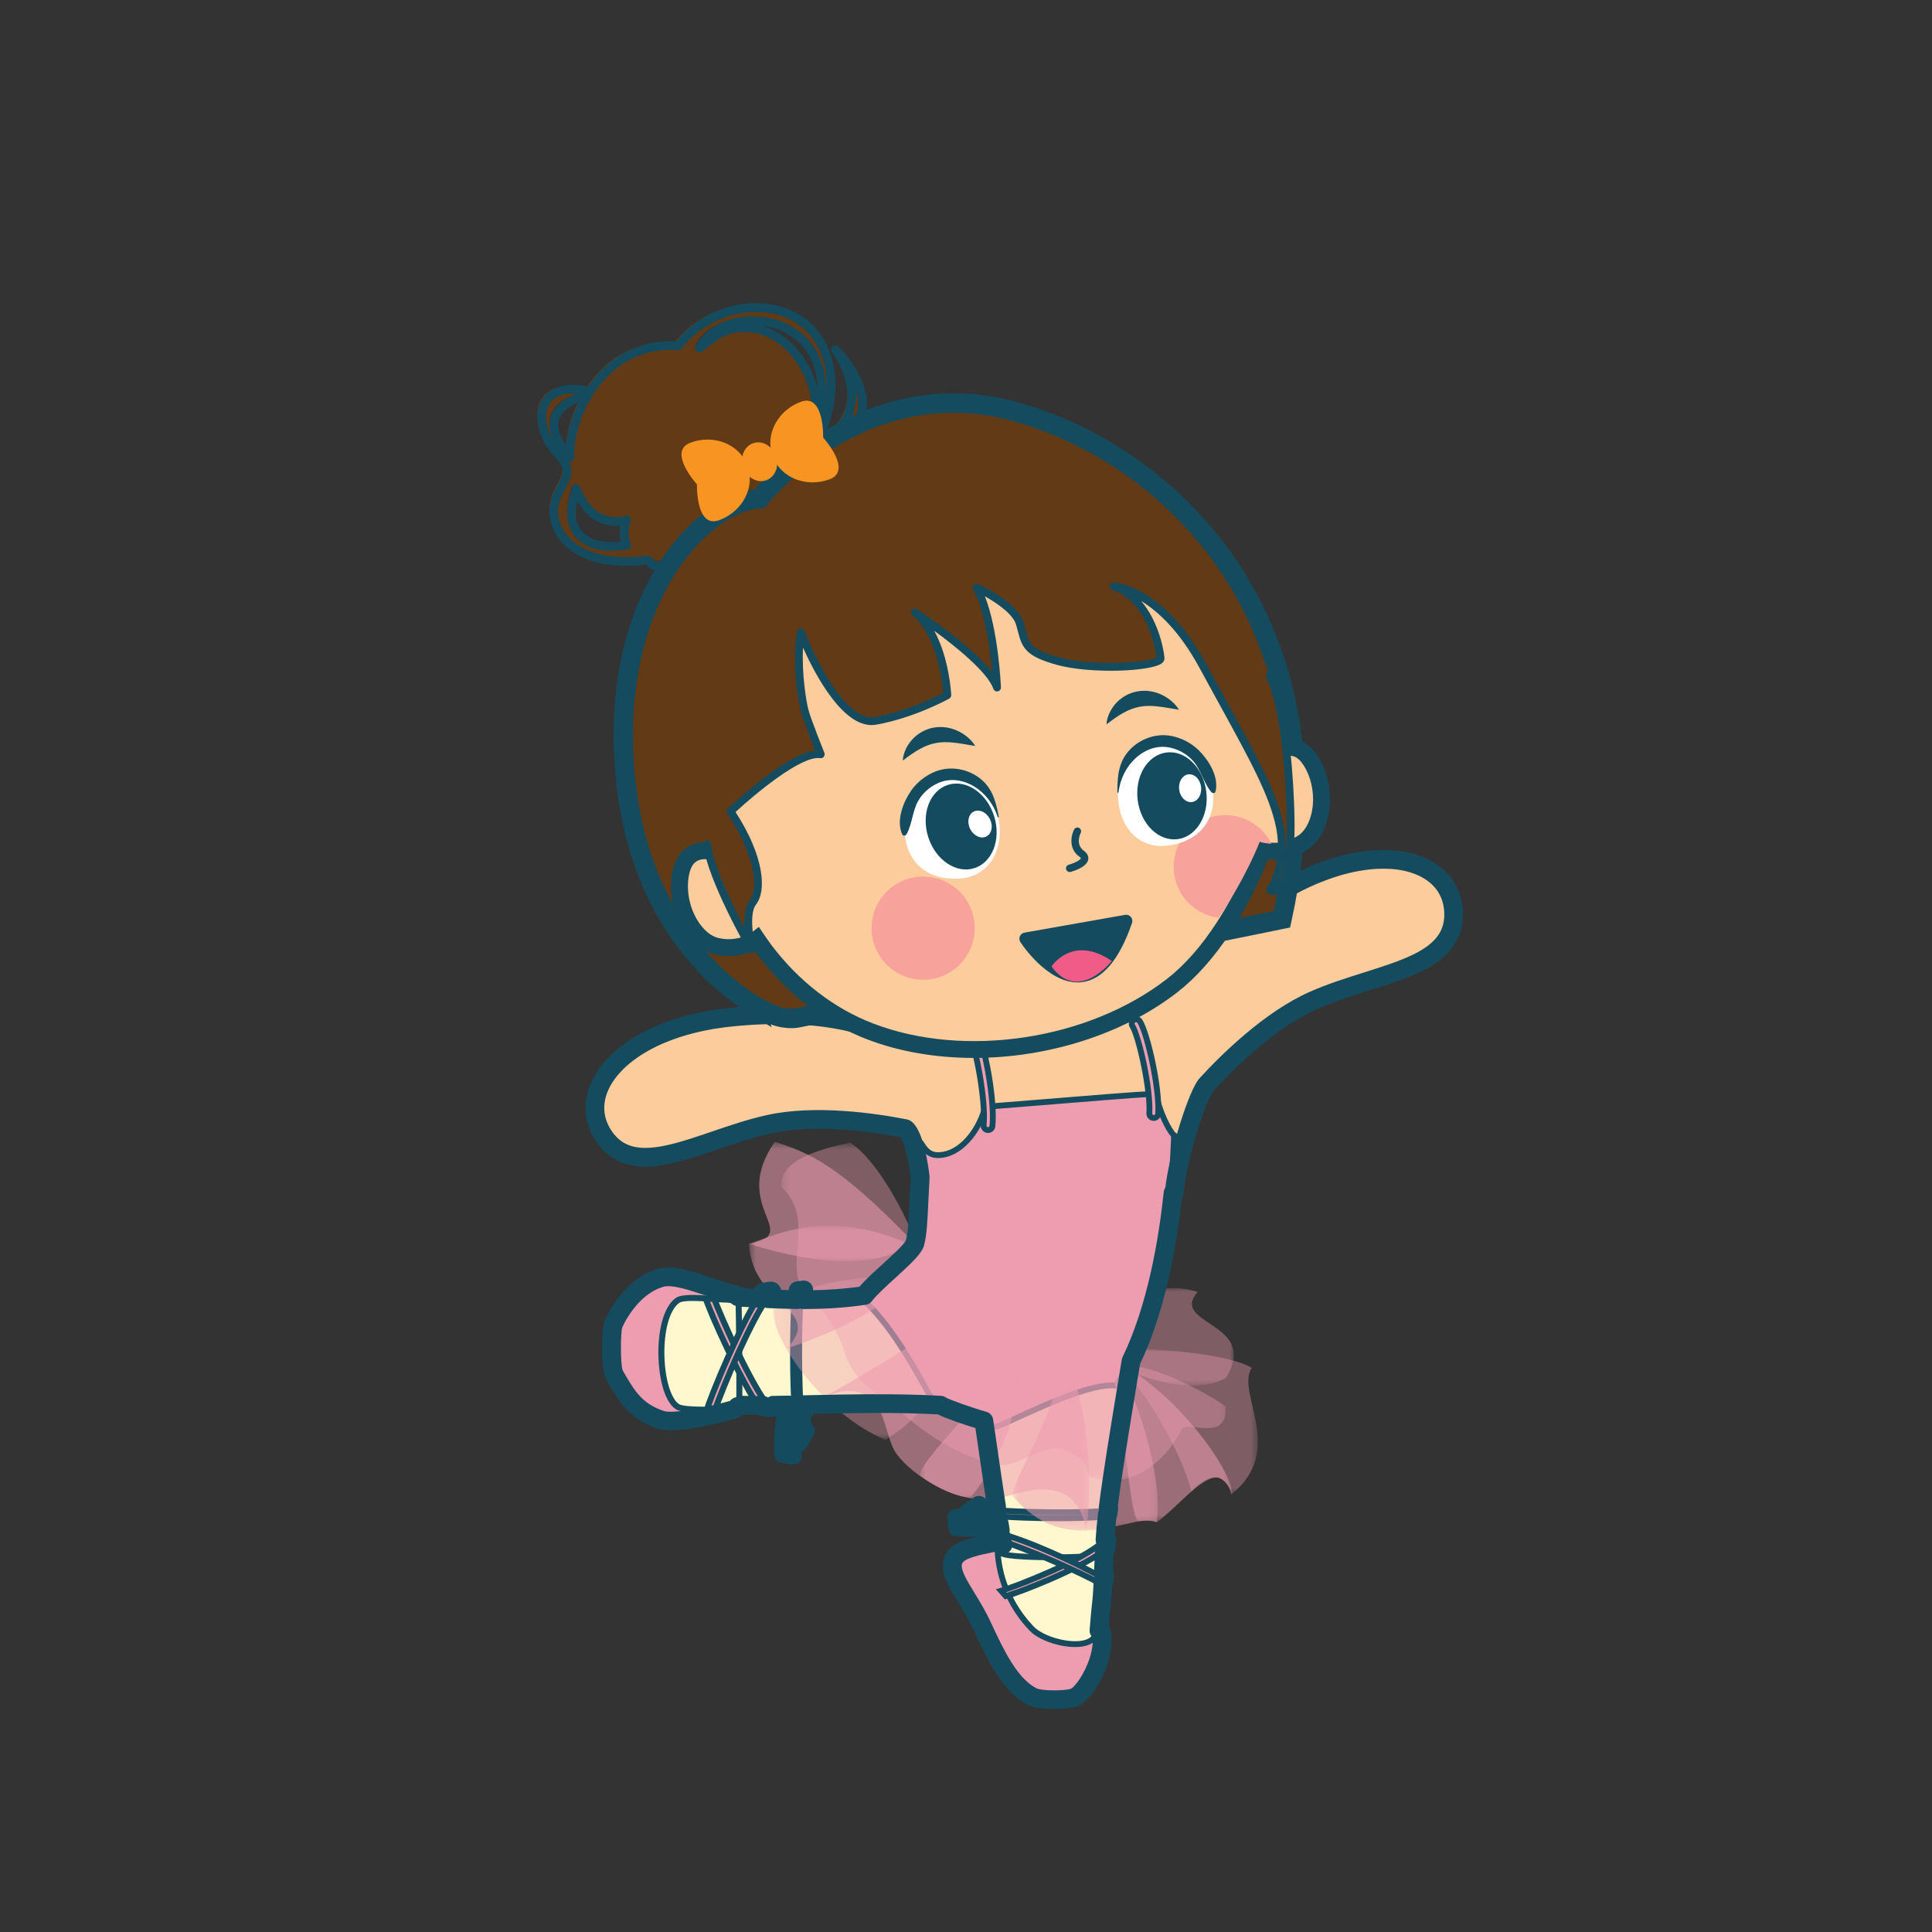 <svg width="285" height="285" viewBox="0 0 285 285" fill="none" xmlns="http://www.w3.org/2000/svg">
<rect x="0" y="0" width="285" height="285" fill="#333333" stroke="none"/>
<mask id="mask0_195_8376" style="mask-type:luminance" maskUnits="userSpaceOnUse" x="0" y="0" width="285" height="285">
<path d="M284.621 0H0V284.621H284.621V0Z" fill="white"/>
</mask>
<g mask="url(#mask0_195_8376)">
<mask id="mask1_195_8376" style="mask-type:luminance" maskUnits="userSpaceOnUse" x="-1" y="0" width="286" height="285">
<path d="M284.619 0H-0.002V284.621H284.619V0Z" fill="white"/>
</mask>
<g mask="url(#mask1_195_8376)">
<mask id="mask2_195_8376" style="mask-type:luminance" maskUnits="userSpaceOnUse" x="-1" y="0" width="286" height="285">
<path d="M284.617 0H-0.004V284.621H284.617V0Z" fill="white"/>
</mask>
<g mask="url(#mask2_195_8376)">
<path d="M87.308 164.073C87.321 164.537 87.384 164.993 87.487 165.446C87.701 166.353 88.101 167.241 88.689 168.09C88.831 168.293 88.976 168.485 89.126 168.664C89.179 168.725 89.229 168.775 89.282 168.83C89.382 168.946 89.485 169.062 89.59 169.17C89.653 169.231 89.719 169.286 89.782 169.347C89.883 169.436 89.98 169.526 90.078 169.608C90.151 169.668 90.222 169.718 90.291 169.771C90.391 169.847 90.494 169.921 90.591 169.984C90.668 170.037 90.747 170.085 90.823 170.129C90.926 170.19 91.029 170.251 91.132 170.301C91.213 170.343 91.29 170.382 91.371 170.422C91.48 170.475 91.585 170.519 91.693 170.564C91.78 170.599 91.862 170.633 91.946 170.664C92.054 170.704 92.17 170.741 92.281 170.772C92.365 170.799 92.452 170.828 92.539 170.849C92.655 170.878 92.776 170.904 92.895 170.931C92.982 170.946 93.066 170.965 93.153 170.981C93.282 171.002 93.411 171.02 93.543 171.036C93.625 171.044 93.701 171.057 93.783 171.065C93.938 171.078 94.089 171.086 94.242 171.094C94.305 171.094 94.371 171.102 94.434 171.102C94.658 171.11 94.879 171.11 95.103 171.102C95.145 171.102 95.193 171.097 95.238 171.094C95.422 171.086 95.607 171.076 95.796 171.06C95.883 171.054 95.968 171.041 96.055 171.033C96.205 171.02 96.355 171.004 96.505 170.981C96.603 170.967 96.703 170.954 96.8 170.939C96.945 170.917 97.088 170.896 97.23 170.875C97.338 170.854 97.446 170.833 97.549 170.815C97.638 170.796 97.728 170.786 97.82 170.762C102.306 169.861 107.598 167.423 112.942 166.237C119.836 164.708 128.499 165.984 133.079 166.885C134.096 167.088 135.825 173.882 135.324 177.875C142.938 177.556 171.316 176.394 172.755 176.381C173.213 171.144 176.202 161.817 177.501 160.4C180.655 156.96 186.886 150.807 193.34 147.955C198.344 145.742 204.058 144.569 208.206 142.637V142.642C208.29 142.603 208.369 142.566 208.451 142.526C208.551 142.479 208.649 142.432 208.743 142.384C208.878 142.316 209.002 142.25 209.131 142.181C209.22 142.134 209.31 142.086 209.397 142.039C209.531 141.965 209.658 141.889 209.787 141.815C209.863 141.767 209.937 141.728 210.011 141.681C210.174 141.58 210.33 141.478 210.483 141.375C210.517 141.354 210.557 141.327 210.593 141.306C210.778 141.177 210.96 141.045 211.134 140.906C211.186 140.866 211.231 140.824 211.279 140.784C211.4 140.687 211.518 140.587 211.634 140.489C211.695 140.434 211.75 140.379 211.811 140.321C211.906 140.226 212.001 140.136 212.096 140.041C212.156 139.981 212.212 139.912 212.267 139.849C212.349 139.759 212.43 139.67 212.507 139.575C212.562 139.506 212.617 139.433 212.67 139.361C212.744 139.266 212.812 139.172 212.876 139.074C212.928 139 212.973 138.924 213.021 138.847C213.081 138.75 213.142 138.65 213.197 138.547C213.239 138.465 213.279 138.389 213.321 138.307C213.374 138.199 213.421 138.094 213.466 137.98C213.5 137.899 213.535 137.812 213.566 137.727C213.608 137.617 213.643 137.496 213.682 137.38C213.708 137.293 213.735 137.208 213.759 137.119C213.788 136.995 213.814 136.866 213.84 136.731C213.856 136.644 213.88 136.563 213.893 136.473C213.914 136.328 213.927 136.173 213.946 136.017C213.951 135.941 213.961 135.867 213.967 135.79C213.98 135.553 213.988 135.319 213.98 135.068C213.951 134.035 213.748 133.087 213.384 132.227C213.2 131.798 212.976 131.395 212.72 131.013C212.33 130.446 211.853 129.932 211.3 129.476C210.746 129.02 210.119 128.63 209.421 128.303C208.952 128.085 208.456 127.895 207.932 127.737C206.353 127.265 204.514 127.067 202.476 127.183C200.777 127.281 198.945 127.6 197.003 128.158C196.618 128.274 196.223 128.396 195.827 128.525C195.432 128.656 195.034 128.799 194.628 128.949C194.62 128.954 194.61 128.957 194.602 128.962C193.803 129.257 192.989 129.597 192.164 129.979C191.748 130.172 191.331 130.375 190.907 130.586C190.066 131.015 189.207 131.484 188.346 131.993C177.048 138.684 160.698 151.7 154.088 152.198C147.242 152.712 140.74 153.255 136.094 154.069C136.073 154.997 129.867 152.839 129.616 152.717C127.521 151.719 120.593 149.115 107.526 150.417C106.525 150.514 105.56 150.643 104.63 150.799C104.161 150.881 103.702 150.968 103.257 151.057C102.369 151.236 101.51 151.447 100.69 151.679C100.682 151.679 100.672 151.684 100.664 151.684C100.248 151.806 99.844 151.924 99.444 152.053C99.048 152.182 98.664 152.32 98.281 152.457C96.389 153.155 94.724 153.99 93.298 154.913C91.585 156.025 90.22 157.274 89.229 158.592C88.897 159.029 88.61 159.477 88.362 159.928C87.993 160.605 87.719 161.296 87.542 161.989C87.366 162.679 87.284 163.38 87.31 164.065" fill="#FDCC9C"/>
<path d="M135.328 178.528C135.149 178.528 134.977 178.452 134.854 178.32C134.724 178.181 134.664 177.991 134.687 177.804C135.157 174.085 133.589 168.214 132.877 167.513C128.344 166.625 119.824 165.383 113.085 166.877C110.439 167.465 107.796 168.366 105.242 169.236C102.662 170.116 100.227 170.947 97.95 171.405C97.9 171.418 97.829 171.431 97.758 171.442L97.676 171.458C97.563 171.476 97.463 171.497 97.363 171.518L96.899 171.59C96.809 171.605 96.701 171.619 96.593 171.634C96.44 171.655 96.277 171.674 96.114 171.687L96.05 171.695C95.979 171.703 95.905 171.711 95.834 171.716C95.671 171.732 95.484 171.74 95.296 171.75C95.249 171.756 95.178 171.761 95.112 171.761C94.898 171.771 94.656 171.769 94.416 171.761C94.395 171.761 94.348 171.761 94.3 171.756C94.271 171.756 94.242 171.756 94.211 171.75C94.042 171.74 93.892 171.732 93.734 171.719C93.67 171.713 93.626 171.706 93.581 171.7L93.478 171.687C93.323 171.669 93.186 171.65 93.048 171.626L92.769 171.571C92.632 171.542 92.503 171.513 92.379 171.481C92.316 171.466 92.245 171.445 92.176 171.421L92.1 171.397C91.989 171.368 91.855 171.323 91.731 171.279C91.657 171.252 91.581 171.223 91.504 171.192L91.457 171.173C91.335 171.126 91.217 171.073 91.096 171.015C91.009 170.975 90.924 170.931 90.835 170.886C90.729 170.833 90.613 170.765 90.5 170.699C90.405 170.641 90.321 170.588 90.237 170.533C90.128 170.462 90.007 170.377 89.894 170.288L89.857 170.261C89.794 170.217 89.731 170.166 89.667 170.116C89.559 170.027 89.451 169.929 89.346 169.832L89.148 169.653C89.014 169.518 88.898 169.389 88.787 169.26L88.755 169.228C88.713 169.186 88.674 169.141 88.634 169.094C88.476 168.904 88.318 168.696 88.16 168.469C87.53 167.56 87.093 166.596 86.858 165.602C86.739 165.072 86.674 164.585 86.66 164.102C86.634 163.367 86.718 162.606 86.911 161.844C87.1 161.103 87.395 160.36 87.788 159.635C88.06 159.145 88.368 158.671 88.708 158.22C89.765 156.816 91.191 155.527 92.941 154.388C94.443 153.416 96.163 152.567 98.05 151.869C98.443 151.727 98.836 151.587 99.236 151.458C99.645 151.326 100.053 151.205 100.478 151.084C100.499 151.078 100.52 151.073 100.541 151.068C101.387 150.831 102.254 150.62 103.121 150.443C103.574 150.351 104.038 150.264 104.512 150.182C105.482 150.022 106.47 149.89 107.459 149.792C120.517 148.493 127.495 151.01 129.888 152.154C130.632 152.47 134.595 153.716 135.589 153.679C135.684 153.564 135.821 153.479 135.976 153.453C140.767 152.612 147.524 152.064 154.034 151.574C158.3 151.252 167.155 145.259 175.72 139.462C179.929 136.613 184.28 133.669 188.012 131.458C188.837 130.97 189.712 130.488 190.61 130.03C191.048 129.813 191.469 129.611 191.888 129.413C192.705 129.036 193.53 128.691 194.347 128.385C194.366 128.377 194.387 128.367 194.397 128.364C194.806 128.211 195.212 128.066 195.615 127.932C196.021 127.8 196.421 127.679 196.811 127.56C198.761 126.999 200.651 126.664 202.433 126.559C204.517 126.44 206.425 126.635 208.109 127.139C208.665 127.307 209.198 127.51 209.688 127.739C210.431 128.085 211.111 128.509 211.704 128.997C212.302 129.489 212.821 130.051 213.246 130.665C213.533 131.092 213.775 131.534 213.973 131.99C214.371 132.929 214.59 133.962 214.621 135.068C214.632 135.35 214.621 135.619 214.608 135.843C214.605 135.896 214.6 135.946 214.595 135.996C214.592 136.02 214.59 136.046 214.587 136.073C214.587 136.083 214.587 136.096 214.584 136.109L214.571 136.244C214.561 136.36 214.547 136.476 214.532 136.586C214.521 136.66 214.505 136.734 214.489 136.808L214.474 136.879C214.447 137.016 214.418 137.153 214.387 137.287L214.26 137.706C214.231 137.799 214.202 137.891 214.168 137.978C214.142 138.057 214.102 138.155 214.062 138.249C214.01 138.371 213.96 138.487 213.904 138.602L213.767 138.866C213.704 138.985 213.638 139.093 213.572 139.201C213.517 139.29 213.462 139.38 213.401 139.467C213.343 139.559 213.264 139.667 213.18 139.775C213.138 139.839 213.072 139.923 213.006 140.002C212.921 140.105 212.832 140.205 212.745 140.302L212.718 140.334C212.666 140.397 212.608 140.46 212.55 140.518L212.073 140.982C211.936 141.101 211.812 141.204 211.688 141.304L211.651 141.335C211.609 141.372 211.567 141.407 211.519 141.441C211.345 141.575 211.156 141.718 210.963 141.852C210.945 141.865 210.924 141.878 210.905 141.889L210.858 141.918C210.858 141.918 210.826 141.939 210.824 141.939C210.666 142.044 210.507 142.15 210.344 142.247C210.31 142.271 210.257 142.3 210.204 142.332L209.959 142.474C209.875 142.521 209.791 142.571 209.706 142.619C209.617 142.666 209.524 142.716 209.43 142.766C209.306 142.832 209.179 142.898 209.045 142.967C208.934 143.022 208.831 143.072 208.728 143.12L208.657 143.154C208.597 143.183 208.536 143.212 208.47 143.241C208.452 143.249 208.433 143.257 208.412 143.265C206.325 144.229 203.898 144.996 201.328 145.805C198.751 146.619 196.084 147.46 193.601 148.556C187.242 151.363 181.083 157.461 177.976 160.848C176.832 162.094 173.849 171.289 173.396 176.449C173.367 176.779 173.093 177.034 172.761 177.037C171.369 177.05 143.592 178.186 135.352 178.528C135.344 178.528 135.333 178.528 135.325 178.528M120.285 164.896C125.269 164.896 130.152 165.665 133.206 166.266C134.901 166.603 136.221 173.453 136.029 177.213C143.092 176.921 167.877 175.904 172.173 175.764C172.787 170.417 175.652 161.475 177.03 159.975C180.203 156.518 186.51 150.28 193.082 147.378C195.631 146.25 198.329 145.399 200.941 144.574C203.497 143.768 205.909 143.006 207.935 142.065C207.956 142.055 207.98 142.047 208.004 142.039C208.035 142.023 208.067 142.007 208.099 141.994L208.175 141.957C208.27 141.913 208.365 141.868 208.457 141.82C208.583 141.754 208.702 141.694 208.829 141.625C208.921 141.578 209.005 141.533 209.087 141.488C209.166 141.446 209.24 141.401 209.313 141.359L209.559 141.217C209.593 141.196 209.627 141.177 209.661 141.156C209.827 141.056 209.967 140.964 210.107 140.869C210.112 140.866 210.138 140.848 210.144 140.845C210.186 140.819 210.22 140.798 210.249 140.779C210.415 140.661 210.578 140.542 210.739 140.416C210.773 140.389 210.795 140.371 210.816 140.352L210.871 140.305C210.99 140.207 211.106 140.113 211.219 140.015L211.641 139.604C211.675 139.57 211.706 139.53 211.738 139.493L211.78 139.443C211.865 139.351 211.938 139.267 212.01 139.182C212.054 139.127 212.102 139.066 212.144 139.006C212.223 138.903 212.281 138.821 212.336 138.74C212.394 138.655 212.434 138.592 212.473 138.529C212.529 138.439 212.581 138.352 212.631 138.257L212.753 138.023C212.79 137.946 212.832 137.849 212.874 137.746C212.903 137.677 212.932 137.604 212.958 137.533C212.99 137.448 213.011 137.382 213.032 137.316L213.14 136.958C213.161 136.871 213.185 136.752 213.209 136.629L213.23 136.528C213.238 136.486 213.248 136.447 213.253 136.402C213.267 136.307 213.277 136.21 213.288 136.112L213.301 135.983C213.304 135.938 213.309 135.893 213.314 135.849C213.317 135.825 213.319 135.798 213.322 135.775C213.333 135.569 213.343 135.345 213.335 135.111C213.306 134.162 213.124 133.284 212.79 132.499C212.626 132.119 212.421 131.748 212.183 131.392C211.83 130.881 211.393 130.409 210.887 129.993C210.376 129.574 209.791 129.207 209.145 128.907C208.707 128.704 208.236 128.525 207.74 128.372C206.204 127.913 204.443 127.734 202.509 127.845C200.825 127.942 199.03 128.261 197.178 128.796C196.803 128.91 196.413 129.028 196.023 129.155C195.649 129.281 195.264 129.418 194.874 129.561C194.856 129.568 194.835 129.579 194.824 129.584C194.031 129.879 193.227 130.214 192.431 130.583C192.02 130.773 191.609 130.973 191.19 131.181C190.323 131.624 189.472 132.09 188.671 132.565C184.973 134.755 180.638 137.691 176.445 140.529C167.34 146.69 158.741 152.512 154.134 152.86C147.785 153.337 141.202 153.872 136.485 154.676C136.44 154.718 136.39 154.757 136.332 154.792C135.135 155.524 129.385 153.342 129.332 153.318C127.543 152.465 120.68 149.777 107.588 151.078C106.629 151.173 105.667 151.3 104.731 151.455C104.275 151.534 103.822 151.619 103.379 151.708C102.533 151.88 101.687 152.085 100.86 152.32C100.841 152.325 100.82 152.33 100.802 152.333C100.404 152.449 100.019 152.562 99.637 152.686C99.249 152.813 98.87 152.947 98.493 153.084C96.698 153.748 95.064 154.552 93.641 155.474C92.018 156.528 90.703 157.714 89.736 159C89.433 159.401 89.156 159.825 88.919 160.26C88.579 160.887 88.321 161.53 88.16 162.168C87.996 162.811 87.925 163.449 87.946 164.063V164.068C87.957 164.469 88.012 164.877 88.11 165.317C88.307 166.148 88.679 166.964 89.214 167.737C89.348 167.929 89.485 168.108 89.617 168.266C89.638 168.29 89.665 168.319 89.691 168.345L89.752 168.411C89.854 168.533 89.947 168.635 90.041 168.73L90.218 168.891C90.302 168.967 90.395 169.052 90.484 169.125C90.529 169.162 90.576 169.197 90.621 169.228L90.677 169.268C90.771 169.342 90.859 169.405 90.943 169.458C91.019 169.508 91.088 169.55 91.159 169.595C91.241 169.642 91.33 169.695 91.422 169.742C91.504 169.784 91.575 169.821 91.649 169.855C91.746 169.903 91.841 169.945 91.936 169.982L91.989 170.003C92.047 170.027 92.105 170.051 92.166 170.072C92.26 170.106 92.361 170.14 92.456 170.164L92.566 170.198C92.611 170.211 92.653 170.227 92.698 170.238C92.814 170.267 92.925 170.29 93.035 170.314L93.283 170.364C93.386 170.38 93.504 170.396 93.631 170.414C93.665 170.417 93.71 170.425 93.755 170.43L93.858 170.443C93.987 170.454 94.129 170.462 94.274 170.47C94.295 170.472 94.343 170.47 94.39 170.475C94.408 170.475 94.427 170.477 94.442 170.477C94.674 170.485 94.88 170.485 95.088 170.477C95.136 170.477 95.157 170.475 95.178 170.472C95.191 170.472 95.202 170.472 95.215 170.47C95.404 170.462 95.573 170.454 95.744 170.438C95.816 170.433 95.858 170.427 95.903 170.422L95.997 170.412C96.145 170.398 96.282 170.383 96.422 170.364C96.519 170.351 96.609 170.34 96.698 170.325L97.141 170.259C97.226 170.24 97.341 170.219 97.45 170.201L97.537 170.185C97.581 170.177 97.629 170.169 97.676 170.159C99.892 169.713 102.291 168.896 104.829 168.029C107.417 167.146 110.091 166.234 112.808 165.631C115.175 165.107 117.745 164.906 120.288 164.906" fill="#144B5F"/>
<path d="M150.175 210.166C147.392 209.781 143.133 207.966 138.292 207.684C126.781 207.014 112.112 208.071 107.176 207.581C107.057 206.874 106.557 193.497 106.818 191.724C110.913 191.724 118.766 192.751 127.063 191.51C135.359 190.269 144.095 186.759 150.188 186.071L150.177 210.166H150.175Z" fill="#FFF7CD"/>
<path d="M150.62 210.675L150.116 210.606C149.041 210.459 147.786 210.111 146.337 209.71C143.947 209.049 141.24 208.301 138.267 208.127C131.911 207.758 124.455 207.918 118.465 208.048C113.582 208.153 109.363 208.243 107.133 208.024L106.796 207.99L106.74 207.655C106.638 207.049 106.097 193.592 106.379 191.658L106.435 191.279H106.819C107.913 191.279 109.257 191.352 110.815 191.434C115.087 191.663 120.937 191.977 126.999 191.07C131.184 190.443 135.419 189.255 139.517 188.103C143.42 187.007 147.104 185.971 150.14 185.628L150.633 185.573L150.622 210.675H150.62ZM129.03 207.012C132.19 207.012 135.369 207.07 138.318 207.241C141.385 207.42 144.26 208.216 146.574 208.854C147.765 209.183 148.822 209.476 149.734 209.645L149.742 186.574C146.872 186.959 143.409 187.932 139.754 188.959C135.629 190.116 131.365 191.316 127.128 191.951C120.979 192.87 115.074 192.554 110.765 192.325C109.41 192.254 108.216 192.188 107.22 192.175C107.062 194.755 107.452 205.122 107.584 207.175C109.845 207.349 113.848 207.262 118.444 207.165C121.68 207.096 125.341 207.017 129.03 207.017" fill="#144B5F"/>
<path d="M98.502 191.761C97.31 194.209 96.275 205.262 97.508 207.623C98.741 209.985 106.695 208.227 109.014 207.734C109.135 206.696 109.027 193.69 108.935 191.75C107.046 191.655 99.69 189.315 98.499 191.761" fill="#FFF7CD"/>
<path d="M101.198 209.262C99.234 209.262 97.669 208.891 97.116 207.829C95.793 205.299 96.902 194.032 98.101 191.568C99.15 189.413 103.583 190.298 106.822 190.944C107.739 191.128 108.529 191.286 108.959 191.308L109.362 191.329L109.381 191.732C109.47 193.653 109.584 206.696 109.457 207.787L109.42 208.103L108.946 208.206C106.495 208.73 103.559 209.265 101.2 209.265M101.366 191.091C100.17 191.091 99.216 191.313 98.902 191.958C97.714 194.401 96.805 205.317 97.903 207.42C98.378 208.329 100.623 209.057 108.595 207.373C108.672 205.283 108.595 194.902 108.511 192.156C108.034 192.093 107.401 191.966 106.65 191.816C105.132 191.513 103.019 191.091 101.366 191.091Z" fill="#144B5F"/>
<path d="M115.122 214.86L116.472 215.068C116.282 212.746 116.145 209.618 116.772 207.251L116.174 206.738C114.956 210.061 115.114 214.14 115.122 214.862" fill="#EE9CB0"/>
<path d="M116.96 215.592L114.684 215.242L114.676 214.701C114.615 211.436 114.979 208.706 115.759 206.584L115.98 205.984L117.274 207.096L117.203 207.365C116.576 209.723 116.739 212.87 116.916 215.033L116.96 215.592ZM115.561 214.48L115.985 214.546C115.867 212.92 115.788 210.888 116.001 209.012C115.68 210.59 115.532 212.419 115.558 214.483" fill="#144B5F"/>
<path d="M117.354 213.186L118.382 211.536C117.9 210.846 117.167 208.817 117.033 207.246L116.361 207.265C116.303 209.03 116.666 211.695 117.354 213.186Z" fill="#EE9CB0"/>
<path d="M117.295 214.12L116.95 213.374C116.201 211.753 115.856 209.01 115.914 207.252L115.927 206.833L117.435 206.791L117.472 207.207C117.606 208.754 118.325 210.683 118.744 211.281L118.913 211.521L117.295 214.117V214.12ZM116.839 208.751C116.923 209.906 117.132 211.181 117.451 212.193L117.859 211.537C117.503 210.907 117.1 209.827 116.842 208.751" fill="#144B5F"/>
<path d="M104.018 191.257L105.189 191.136C106.348 194.356 111.092 204.943 113.643 207.765C113.632 207.879 113.553 208.06 113.466 208.063C113.074 208.079 112.481 207.979 112.272 207.976C109.6 204.416 104.633 193.463 104.016 191.26" fill="#EE9CB0"/>
<path d="M113.381 208.506C113.122 208.506 112.827 208.474 112.585 208.445C112.45 208.43 112.337 208.416 112.268 208.416H112.05L111.918 208.24C109.222 204.648 104.217 193.616 103.59 191.379L103.448 190.873L105.488 190.659L105.606 190.986C106.855 194.451 111.544 204.782 113.973 207.468L114.103 207.613L114.084 207.805C114.06 208.069 113.876 208.49 113.483 208.506C113.449 208.506 113.412 208.506 113.375 208.506M112.506 207.547C112.558 207.552 112.616 207.557 112.677 207.565C112.753 207.573 112.835 207.584 112.917 207.591C110.281 204.218 106.11 194.86 104.887 191.613L104.602 191.642C105.64 194.604 109.999 204.092 112.506 207.547Z" fill="#144B5F"/>
<path d="M104.171 208.308L105.343 208.348C106.445 205.046 110.996 194.133 113.495 191.131C113.481 191.02 113.4 190.844 113.313 190.846C112.92 190.86 112.327 191.002 112.122 191.018C109.515 194.765 104.748 206.061 104.171 208.308Z" fill="#EE9CB0"/>
<path d="M105.661 208.804L103.606 208.735L103.743 208.2C104.328 205.92 109.129 194.549 111.759 190.767L111.878 190.596L112.086 190.58C112.155 190.575 112.268 190.551 112.405 190.527C112.679 190.477 113.022 190.414 113.301 190.406C113.712 190.382 113.907 190.817 113.936 191.086L113.957 191.273L113.836 191.418C111.454 194.275 106.95 204.937 105.764 208.49L105.659 208.804H105.661ZM104.762 207.886L105.031 207.894C106.183 204.59 110.181 194.939 112.758 191.363C112.692 191.373 112.626 191.386 112.563 191.397C112.497 191.407 112.434 191.421 112.379 191.429C109.941 195.047 105.759 204.824 104.762 207.881" fill="#144B5F"/>
<path d="M97.063 209.858C93.379 208.601 92.106 206.585 90.174 203.185C89.624 202.218 89.658 196.597 90.053 195.711C91.094 193.374 93.553 189.821 97.09 188.872C99.712 188.169 104.482 190.643 108.229 191.415C108.3 191.431 108.538 191.521 108.653 191.663C106.456 191.945 101.161 190.957 99.933 191.84C96.568 194.267 96.992 205.589 99.933 207.502C101.061 208.237 107.41 207.85 108.59 207.873C108.435 207.929 108.124 208.216 107.773 208.321C105.541 208.993 99.021 210.522 97.066 209.853" fill="#EE9CB0"/>
<path d="M98.431 210.462C97.817 210.462 97.295 210.406 96.918 210.277C93.105 208.978 91.787 206.922 89.784 203.404C89.128 202.252 89.231 196.457 89.645 195.529C90.897 192.717 93.479 189.381 96.971 188.443C98.792 187.955 101.38 188.822 104.118 189.742C105.539 190.219 107.007 190.712 108.316 190.981C108.435 191.007 108.788 191.126 108.996 191.387L109.489 192.003L108.706 192.103C107.787 192.222 106.416 192.132 104.962 192.038C103.106 191.916 100.795 191.763 100.189 192.201C98.779 193.218 97.922 196.288 98.012 200.025C98.094 203.436 98.982 206.358 100.17 207.133C100.943 207.634 105.336 207.512 107.212 207.46C107.837 207.441 108.332 207.431 108.593 207.433L111.044 207.481L108.73 208.295C108.701 208.311 108.648 208.348 108.59 208.387C108.414 208.506 108.174 208.664 107.895 208.751C106.092 209.294 101.261 210.462 98.428 210.462M98.133 189.194C97.793 189.194 97.48 189.228 97.2 189.302C94.006 190.161 91.571 193.39 90.454 195.893C90.093 196.702 90.088 202.142 90.554 202.966C92.504 206.395 93.685 208.24 97.203 209.439C98.629 209.924 102.988 209.094 105.858 208.382C103.046 208.44 100.481 208.398 99.686 207.879C97.904 206.719 97.192 202.935 97.124 200.049C97.047 196.85 97.677 192.92 99.67 191.484C100.537 190.86 102.713 191.002 105.019 191.155C105.246 191.171 105.473 191.184 105.697 191.199C105.078 191.004 104.45 190.796 103.834 190.588C101.786 189.9 99.683 189.197 98.131 189.197" fill="#144B5F"/>
<path d="M118.151 208.735L117.263 208.619C116.936 204.184 116.87 195.714 117.271 190.793L118.135 190.685C117.745 195.453 117.835 204.421 118.154 208.735" fill="#EE9CB0"/>
<path d="M118.635 209.247L116.848 209.012L116.821 208.651C116.497 204.226 116.418 195.79 116.829 190.757L116.858 190.398L118.621 190.177L118.577 190.722C118.194 195.382 118.273 204.368 118.595 208.704L118.635 209.247Z" fill="#144B5F"/>
<path d="M140.826 225.702L140.67 224.344C142.8 224.55 145.672 224.711 147.862 224.097L148.318 224.7C145.235 225.899 141.49 225.715 140.826 225.699" fill="#EE9CB0"/>
<path d="M141.83 226.147C141.545 226.147 141.261 226.142 140.968 226.134L140.444 226.123L140.183 223.868L140.713 223.918C142.692 224.11 145.572 224.294 147.749 223.683L148.031 223.604L149.006 224.895L148.476 225.101C146.692 225.794 144.46 226.147 141.833 226.147M141.213 225.283C143.227 225.325 145.006 225.164 146.524 224.808C144.718 225.056 142.731 224.961 141.161 224.824L141.213 225.285V225.283Z" fill="#144B5F"/>
<path d="M142.42 223.475L143.962 222.455C144.583 222.945 146.431 223.693 147.87 223.841L147.836 224.516C146.212 224.56 143.772 224.178 142.417 223.475" fill="#EE9CB0"/>
<path d="M147.576 224.948C145.952 224.948 143.623 224.582 142.223 223.857L141.575 223.52L143.984 221.928L144.226 222.12C144.761 222.539 146.506 223.272 147.913 223.417L148.319 223.459L148.245 224.938L147.847 224.948C147.758 224.948 147.665 224.951 147.573 224.951M143.317 223.398C144.289 223.746 145.547 223.973 146.653 224.057C145.618 223.796 144.571 223.367 143.955 222.977L143.317 223.398Z" fill="#144B5F"/>
<path d="M162.479 228.809C160.32 228.068 154.014 227.283 152.259 227.067C149.863 227.844 145.636 228.556 142.461 229.684C140.249 230.469 140.94 231.918 141.831 233.17C145.267 238.009 154.085 250.229 157.469 249.589C161.944 248.74 161.193 243.888 162.065 236.623C162.247 235.107 162.384 229.815 162.481 228.809" fill="#FFF7CD"/>
<path d="M157.207 250.042C154.532 250.042 149.509 244.729 141.479 233.418C140.931 232.646 140.338 231.639 140.631 230.714C140.828 230.089 141.395 229.605 142.317 229.278C144.154 228.624 146.357 228.105 148.302 227.649C149.749 227.309 151.117 226.985 152.129 226.658L152.218 226.629L152.313 226.64C155.984 227.09 160.754 227.76 162.623 228.403L162.944 228.513L162.913 228.851C162.876 229.243 162.831 230.337 162.778 231.602C162.699 233.547 162.607 235.753 162.496 236.675C162.317 238.159 162.206 239.569 162.106 240.815C161.716 245.728 161.432 249.278 157.555 250.013C157.447 250.034 157.334 250.045 157.215 250.045M152.305 227.507C151.275 227.834 149.926 228.152 148.502 228.487C146.581 228.94 144.402 229.452 142.61 230.089C141.956 230.321 141.566 230.619 141.456 230.975C141.274 231.547 141.785 232.361 142.186 232.922C152.081 246.856 155.916 249.441 157.394 249.17C160.628 248.558 160.862 245.617 161.25 240.747C161.35 239.492 161.463 238.072 161.643 236.572C161.748 235.684 161.843 233.399 161.919 231.565C161.961 230.556 161.998 229.655 162.03 229.114C160.459 228.653 157.041 228.087 152.303 227.504" fill="#144B5F"/>
<path d="M148.152 228.097C147.764 228.219 147.145 228.292 147.148 228.424C147.177 229.868 147.49 235.302 152.142 240.204C154.337 242.518 161.276 243.741 161.682 240.821C162.08 240.892 162.088 241.39 162.104 241.559C162.467 245.493 159.555 250.171 158.005 250.809C157.025 251.21 153.027 251.344 151.733 250.651C148.747 249.051 146.816 245.443 144.518 240.457C142.449 235.967 139.611 233.16 140.08 230.875C140.48 228.922 143.577 228.501 146.571 227.855C147.309 227.697 148.02 227.892 148.149 228.097" fill="#EE9CB0"/>
<path d="M155.023 251.563C153.663 251.563 152.253 251.413 151.533 251.028C148.326 249.309 146.284 245.304 144.131 240.634C143.364 238.971 142.486 237.535 141.714 236.27C140.386 234.095 139.334 232.38 139.664 230.785C140.08 228.761 142.734 228.211 145.543 227.631C145.854 227.568 146.17 227.502 146.484 227.433C147.232 227.27 148.229 227.407 148.516 227.865L148.814 228.337L148.281 228.506C148.139 228.551 147.97 228.59 147.807 228.627C147.741 228.643 147.659 228.661 147.586 228.68C147.67 230.788 148.35 235.579 152.456 239.909C153.968 241.503 158.048 242.568 160.114 241.904C160.81 241.68 161.184 241.308 161.261 240.763L161.321 240.32L161.761 240.399C162.222 240.484 162.481 240.85 162.531 241.488C162.918 245.686 159.882 250.503 158.172 251.207C157.655 251.418 156.367 251.565 155.025 251.565M146.748 228.261C146.721 228.266 146.695 228.271 146.666 228.276C146.35 228.345 146.033 228.411 145.72 228.474C143.195 228.996 140.81 229.491 140.507 230.962C140.249 232.224 141.219 233.813 142.449 235.824C143.235 237.11 144.128 238.568 144.916 240.278C147.001 244.806 148.972 248.68 151.942 250.274C153.115 250.901 156.991 250.764 157.848 250.414C159.081 249.908 161.909 245.683 161.701 241.867C161.437 242.204 161.023 242.515 160.378 242.721C157.98 243.491 153.586 242.349 151.834 240.499C147.34 235.761 146.761 230.482 146.721 228.432C146.721 228.366 146.729 228.311 146.745 228.258" fill="#144B5F"/>
<path d="M147.663 229.043C147.858 229.937 162.513 229.974 162.503 229.07C162.394 221.222 169.001 189.252 169.644 177.883L142.052 194.465C143.981 203.011 146.305 222.848 147.663 229.043Z" fill="#FFF7CD"/>
<path d="M155.357 230.161C154.574 230.161 153.775 230.15 152.987 230.129C147.427 229.979 147.321 229.491 147.242 229.136C146.628 226.337 145.811 220.708 144.944 214.749C143.887 207.483 142.691 199.248 141.632 194.559L141.563 194.256L170.117 177.097L170.073 177.909C169.759 183.436 168.041 193.824 166.381 203.873C164.578 214.768 162.875 225.056 162.931 229.067C162.939 229.607 162.28 229.784 161.065 229.926C159.739 230.079 157.61 230.163 155.357 230.163M148.054 228.825C149.409 229.418 160.538 229.457 162.072 228.885C162.072 224.671 163.753 214.496 165.532 203.733C167.11 194.185 168.742 184.329 169.161 178.676L142.536 194.675C143.585 199.44 144.757 207.499 145.793 214.628C146.644 220.478 147.448 226.01 148.051 228.822" fill="#144B5F"/>
<path d="M148.381 235.45L147.68 234.664C149.807 234.085 159.845 230.126 162.596 227.504C162.699 227.517 162.857 227.602 162.854 227.689C162.833 228.084 162.688 228.677 162.667 228.885C159.157 231.476 150.463 234.888 148.383 235.452" fill="#EE9CB0"/>
<path d="M148.233 235.935L146.895 234.433L147.564 234.251C149.548 233.71 159.61 229.755 162.296 227.193L162.443 227.053L162.646 227.08C162.92 227.114 163.3 227.335 163.279 227.712C163.266 227.989 163.2 228.329 163.147 228.603C163.121 228.74 163.097 228.856 163.089 228.927L163.07 229.117L162.918 229.23C159.378 231.845 150.7 235.265 148.492 235.866L148.236 235.935H148.233ZM148.441 234.878L148.518 234.962C150.95 234.23 158.901 231.049 162.264 228.64C162.275 228.579 162.288 228.511 162.301 228.44C162.309 228.392 162.319 228.342 162.33 228.289C159.204 230.735 151.28 233.937 148.441 234.875" fill="#144B5F"/>
<path d="M162.357 233.64C159.814 232.169 152.042 228.646 147.154 227.101L147.025 226.094C151.27 227.056 159.021 230.662 162.481 232.659C162.513 232.883 162.426 233.268 162.452 233.529C162.452 233.529 162.407 233.616 162.36 233.637" fill="#EE9CB0"/>
<path d="M162.332 234.119L162.142 234.011C159.544 232.509 151.738 229.002 147.023 227.51L146.762 227.428L146.517 225.541L147.116 225.678C151.327 226.632 159.027 230.174 162.693 232.29L162.875 232.396L162.904 232.604C162.928 232.767 162.909 232.949 162.893 233.126C162.88 233.26 162.867 233.4 162.875 233.49L162.888 233.616L162.83 233.729C162.778 233.829 162.683 233.967 162.53 234.035L162.33 234.122L162.332 234.119ZM147.545 226.775C152.178 228.271 159.088 231.368 162.048 232.973C162.048 232.952 162.05 232.931 162.053 232.907C158.603 230.949 151.638 227.744 147.529 226.659L147.545 226.772V226.775Z" fill="#144B5F"/>
<path d="M146.515 222.74L146.599 223.633C150.665 223.991 158.45 224.118 162.981 223.749L163.102 222.882C158.709 223.24 150.468 223.087 146.512 222.74" fill="#EE9CB0"/>
<path d="M156.077 224.403C152.548 224.403 148.925 224.268 146.558 224.06L146.202 224.028L146.036 222.265L146.55 222.31C150.524 222.661 158.778 222.803 163.066 222.453L163.601 222.408L163.359 224.144L163.016 224.173C161.082 224.332 158.604 224.4 156.08 224.4M146.993 223.233C150.841 223.544 157.669 223.657 162.081 223.38C157.764 223.628 150.828 223.504 146.99 223.206V223.233H146.993Z" fill="#144B5F"/>
<path d="M145.354 163.275C152.472 162.721 166.195 161.543 170.569 161.322C170.912 163.855 172.525 166.949 173.199 167.47C172.907 177.171 171.067 194.059 164.629 204.403C160.405 203.899 150.952 208.862 147.014 210.469C146.371 210.73 138.779 208.15 138.291 207.686C137.392 206.832 132.678 196.296 127.059 191.513C128.888 189.131 134.125 185.301 134.538 183.702C135.203 181.127 134.96 176.099 135.716 168.593C135.769 168.071 136.338 170.214 138.001 170.38C141.13 170.693 144.208 167.465 145.354 163.278" fill="#EE9CB0"/>
<path d="M146.935 210.896C145.346 210.896 138.455 208.43 137.996 207.992C137.714 207.723 137.269 206.933 136.373 205.315C134.425 201.799 130.799 195.255 126.783 191.835L126.472 191.571L126.719 191.247C127.536 190.182 128.994 188.857 130.404 187.573C132.053 186.074 133.922 184.371 134.122 183.591C134.467 182.255 134.56 180.231 134.689 177.43C134.799 175.032 134.937 172.046 135.29 168.548C135.324 168.203 135.553 168.114 135.651 168.093C135.985 168.014 136.157 168.288 136.323 168.551C136.61 169.01 137.14 169.861 138.044 169.951C140.837 170.235 143.805 167.313 144.94 163.162L145.019 162.869L145.32 162.845C147.489 162.677 150.269 162.45 153.21 162.21C159.907 161.665 167.497 161.046 170.546 160.893L170.938 160.872L170.991 161.262C171.331 163.773 172.918 166.709 173.458 167.128L173.632 167.262L173.624 167.481C173.453 173.218 172.319 192.849 164.988 204.627L164.843 204.859L164.571 204.827C161.377 204.448 154.768 207.452 150.393 209.439C149.123 210.016 148.026 210.514 147.17 210.865C147.115 210.889 147.033 210.899 146.927 210.899M127.647 191.458C131.653 195.039 135.192 201.427 137.116 204.901C137.767 206.074 138.381 207.183 138.579 207.373C139.143 207.802 145.984 210.114 146.875 210.058C147.71 209.716 148.791 209.226 150.037 208.659C154.641 206.566 160.906 203.718 164.395 203.952C171.41 192.462 172.567 173.532 172.757 167.652C171.953 166.804 170.614 164.074 170.198 161.773C166.943 161.955 159.696 162.545 153.273 163.07C150.462 163.299 147.8 163.515 145.676 163.681C144.368 168.074 141.087 171.123 137.949 170.807C137.053 170.717 136.441 170.172 136.036 169.663C135.756 172.702 135.638 175.324 135.537 177.472C135.406 180.323 135.311 182.387 134.944 183.807C134.678 184.835 132.963 186.398 130.973 188.208C129.732 189.339 128.451 190.504 127.644 191.458" fill="#144B5F"/>
<path d="M170.198 164.919C170.54 164.919 170.827 164.656 170.849 164.311C171.099 160.476 169.225 152.354 168.145 150.659C167.955 150.351 167.552 150.267 167.246 150.456C166.94 150.651 166.853 151.055 167.046 151.358C167.997 152.857 169.773 160.75 169.544 164.226C169.523 164.585 169.795 164.896 170.153 164.919H170.198Z" fill="#EE9CB0"/>
<path d="M170.197 165.349H170.153C169.533 165.309 169.08 164.793 169.117 164.2C169.336 160.869 167.588 153.013 166.684 151.587C166.365 151.084 166.513 150.414 167.016 150.093C167.272 149.935 167.565 149.887 167.849 149.953C168.129 150.019 168.363 150.188 168.513 150.43C169.641 152.204 171.539 160.35 171.278 164.334C171.244 164.901 170.769 165.346 170.197 165.346M167.599 150.783C167.557 150.783 167.512 150.796 167.472 150.82C167.372 150.883 167.343 151.023 167.409 151.126C168.411 152.704 170.213 160.634 169.973 164.253C169.965 164.374 170.06 164.482 170.181 164.49H170.197C170.316 164.49 170.413 164.398 170.421 164.282C170.664 160.595 168.811 152.502 167.786 150.889C167.746 150.823 167.691 150.799 167.654 150.791C167.636 150.786 167.62 150.786 167.601 150.786" fill="#144B5F"/>
<path d="M145.75 166.696C146.082 166.696 146.367 166.445 146.399 166.111C146.791 162.284 145.218 154.101 144.206 152.37C144.016 152.056 143.623 151.953 143.31 152.138C143.001 152.32 142.893 152.718 143.078 153.029C143.974 154.56 145.46 162.508 145.102 165.974C145.065 166.332 145.323 166.654 145.684 166.691C145.705 166.691 145.729 166.691 145.75 166.691" fill="#EE9CB0"/>
<path d="M145.749 167.125C145.718 167.125 145.683 167.125 145.649 167.122C145.046 167.059 144.613 166.527 144.674 165.934C145.017 162.611 143.557 154.702 142.705 153.247C142.405 152.733 142.579 152.069 143.09 151.769C143.609 151.463 144.258 151.632 144.571 152.148C145.639 153.972 147.23 162.181 146.825 166.155C146.772 166.709 146.308 167.125 145.749 167.125ZM143.641 152.478C143.601 152.478 143.562 152.488 143.525 152.509C143.42 152.573 143.383 152.71 143.446 152.815C144.389 154.425 145.9 162.413 145.528 166.021C145.515 166.145 145.604 166.255 145.728 166.269H145.749C145.865 166.269 145.96 166.184 145.971 166.071C146.347 162.395 144.8 154.238 143.836 152.588C143.794 152.517 143.72 152.478 143.644 152.478" fill="#144B5F"/>
<g opacity="0.4">
<mask id="mask3_195_8376" style="mask-type:luminance" maskUnits="userSpaceOnUse" x="159" y="190" width="24" height="15">
<path d="M182.004 190.003H159.382V204.39H182.004V190.003Z" fill="white"/>
</mask>
<g mask="url(#mask3_195_8376)">
<path d="M159.382 197.575C165.531 191.316 170.859 188.754 176.678 190.578C172.391 195.469 185.952 195.013 180.834 203.278C174.836 206.548 163.797 201.976 159.382 197.575Z" fill="#EE9CB0"/>
</g>
</g>
<g opacity="0.55">
<mask id="mask4_195_8376" style="mask-type:luminance" maskUnits="userSpaceOnUse" x="149" y="197" width="22" height="29">
<path d="M170.816 197.042H149.367V225.789H170.816V197.042Z" fill="white"/>
</mask>
<g mask="url(#mask4_195_8376)">
<path d="M164.661 200.368C163.175 199.622 158.07 197.385 157.306 197.042C156.95 207.36 148.454 219.583 149.45 220.753C157.72 230.459 167.199 222.827 170.612 224.577C171.455 220.869 169.776 210.638 164.664 200.368" fill="#EE9CB0"/>
</g>
</g>
<g opacity="0.55">
<mask id="mask5_195_8376" style="mask-type:luminance" maskUnits="userSpaceOnUse" x="135" y="195" width="26" height="31">
<path d="M160.687 195.812H135.722V225.674H160.687V195.812Z" fill="white"/>
</mask>
<g mask="url(#mask5_195_8376)">
<path d="M154.547 195.813C146.432 204.71 134.46 216.775 135.83 217.75C141.299 221.647 145.536 221.668 149.65 220.417C155.127 218.751 159.343 219.887 160.186 225.672C161.03 221.964 161.673 204.747 154.547 195.81" fill="#EE9CB0"/>
</g>
</g>
<g opacity="0.55">
<mask id="mask6_195_8376" style="mask-type:luminance" maskUnits="userSpaceOnUse" x="121" y="191" width="30" height="30">
<path d="M150.052 191.439H121.564V220.919H150.052V191.439Z" fill="white"/>
</mask>
<g mask="url(#mask6_195_8376)">
<path d="M145.23 191.439C134.665 198.571 125.568 203.805 121.562 206.095C124.424 204.846 126.948 204.74 128.88 206.751C130.385 208.316 130.757 211.371 131.695 213.498C132.997 216.452 139.203 220.671 143.111 220.921C148.15 215.139 154.702 201.122 145.23 191.442" fill="#EE9CB0"/>
</g>
</g>
<g opacity="0.55">
<mask id="mask7_195_8376" style="mask-type:luminance" maskUnits="userSpaceOnUse" x="110" y="168" width="25" height="19">
<path d="M134.619 168.44H110.489V186.071H134.619V168.44Z" fill="white"/>
</mask>
<g mask="url(#mask7_195_8376)">
<path d="M134.621 183.118C123.613 171.683 119.309 170.049 114.292 168.438C107.558 178.097 118.598 181.998 110.491 183.484C117.807 185.79 129.023 188.075 134.621 183.118Z" fill="#EE9CB0"/>
</g>
</g>
<g opacity="0.55">
<mask id="mask8_195_8376" style="mask-type:luminance" maskUnits="userSpaceOnUse" x="110" y="180" width="27" height="19">
<path d="M136.129 180.782H110.489V198.932H136.129V180.782Z" fill="white"/>
</mask>
<g mask="url(#mask8_195_8376)">
<path d="M136.129 184.419C122.67 177.855 115.499 181.855 110.489 183.484C110.937 192.773 121.748 192.984 116.039 198.93C123.321 196.521 134.49 191.714 136.126 184.419" fill="#EE9CB0"/>
</g>
</g>
<g opacity="0.4">
<mask id="mask9_195_8376" style="mask-type:luminance" maskUnits="userSpaceOnUse" x="114" y="188" width="27" height="25">
<path d="M140.943 188.243H114.043V212.388H140.943V188.243Z" fill="white"/>
</mask>
<g mask="url(#mask9_195_8376)">
<path d="M140.701 188.533C124.665 187.37 118.711 189.908 114.113 192.475C113.172 197.448 121.987 208.873 130.599 212.388C137.278 208.617 142.095 199.92 140.704 188.533" fill="#EE9CB0"/>
</g>
</g>
<g opacity="0.4">
<mask id="mask10_195_8376" style="mask-type:luminance" maskUnits="userSpaceOnUse" x="162" y="199" width="24" height="22">
<path d="M185.55 199.003H162.261V220.479H185.55V199.003Z" fill="white"/>
</mask>
<g mask="url(#mask10_195_8376)">
<path d="M179.262 217.912C178.237 217.891 176.851 218.745 175.752 220.02C174.12 213.511 167.369 202.023 162.261 199.127C163.073 198.898 164.744 199.064 165.16 199.043C170.352 198.792 181.257 199.715 184.659 201.781C182.187 205.394 189.877 213.951 181.592 220.481C181.494 219.322 180.543 217.938 179.265 217.915" fill="#EE9CB0"/>
</g>
</g>
<g opacity="0.55">
<mask id="mask11_195_8376" style="mask-type:luminance" maskUnits="userSpaceOnUse" x="162" y="199" width="20" height="26">
<path d="M181.751 199.999H162.653V224.576H181.751V199.999Z" fill="white"/>
</mask>
<g mask="url(#mask11_195_8376)">
<path d="M162.653 199.999C165.652 201.379 166.319 224.518 167.995 224.384C169.144 224.291 170.222 224.297 170.609 224.579C173.671 222.349 177.047 217.99 179.437 217.951C180.281 217.938 181.361 219.031 181.746 220.526C181.981 216.731 172.029 203.414 162.653 200.001" fill="#EE9CB0"/>
</g>
</g>
<g opacity="0.4">
<mask id="mask12_195_8376" style="mask-type:luminance" maskUnits="userSpaceOnUse" x="115" y="168" width="66" height="51">
<path d="M180.83 168.551H115.288V218.422H180.83V168.551Z" fill="white"/>
</mask>
<g mask="url(#mask12_195_8376)">
<path d="M180.809 207.483C181.225 213.023 174.719 209.307 174.308 210.922C170.634 217.874 164.633 219.508 160.559 217.787C160.453 216.438 159.792 214.983 157.193 213.913C154.218 212.69 150.067 216.446 147.661 216.124C143.363 215.55 137.802 212.559 133.865 209.114C130.718 206.36 126.098 204.292 124.681 199.735C123.347 195.452 121.046 192.857 118.82 190.54C115.304 186.882 120.522 180.199 115.325 175.118C114.745 171.065 121.418 169.399 125.429 168.551C129.751 171.455 133.575 179.443 134.764 182.341C138.985 192.659 159.426 199.69 166.046 201.369C170.307 201.398 178.171 205.517 180.814 207.483" fill="#EE9CB0"/>
</g>
</g>
<path d="M155.47 252.113C153.965 252.113 152.394 251.932 151.525 251.465C148.059 249.607 145.932 245.459 143.708 240.631C142.965 239.018 142.103 237.608 141.341 236.364C139.903 234.011 138.767 232.153 139.17 230.192C139.618 228.008 141.816 227.193 144.254 226.627C142.936 226.727 141.871 226.698 141.373 226.682H141.236C140.546 226.664 139.971 226.142 139.892 225.457L139.737 224.099C139.689 223.686 139.831 223.272 140.124 222.974C140.416 222.676 140.828 222.526 141.241 222.568C141.344 222.579 141.452 222.589 141.563 222.6C141.663 222.326 141.847 222.086 142.098 221.923L143.639 220.903C144.135 220.576 144.786 220.602 145.255 220.969C145.289 220.998 145.345 221.032 145.413 221.071C145.105 219.032 144.781 216.799 144.441 214.464C144.259 213.21 144.074 211.935 143.885 210.659C142.461 210.216 139.636 209.302 138.348 208.643C132.455 208.319 125.64 208.437 119.953 208.559C119.905 208.854 119.76 209.128 119.539 209.336C119.526 209.349 119.513 209.36 119.499 209.37C119.676 209.834 119.845 210.187 119.953 210.343C120.269 210.796 120.285 211.394 119.992 211.863L118.964 213.513C118.796 213.785 118.543 213.982 118.253 214.085C118.266 214.248 118.277 214.404 118.29 214.551C118.324 214.973 118.163 215.387 117.855 215.674C117.547 215.961 117.12 216.093 116.703 216.027L115.354 215.819C114.687 215.716 114.192 215.144 114.184 214.47V214.32C114.144 212.325 114.266 210.506 114.54 208.891C114.368 208.972 114.176 209.022 113.962 209.033C113.612 209.049 113.227 209.004 112.919 208.97C112.821 208.959 112.737 208.949 112.679 208.946C112.394 208.943 112.126 208.851 111.904 208.688C111.103 208.688 110.399 208.682 109.78 208.669C109.767 208.672 109.754 208.675 109.743 208.677L109.669 208.693C109.651 208.703 109.633 208.711 109.612 208.722C109.593 208.735 109.575 208.748 109.553 208.761C109.343 208.904 109.021 209.117 108.607 209.244C108.52 209.27 99.924 211.739 97.056 210.762C92.932 209.354 91.464 207.072 89.411 203.467C88.597 202.036 88.694 195.954 89.229 194.749C90.568 191.74 93.359 188.161 97.167 187.138C99.26 186.574 101.979 187.489 104.857 188.453C106.251 188.92 107.693 189.405 108.945 189.663C109 189.673 109.377 189.76 109.754 190.019C110.228 190.042 110.726 190.069 111.248 190.095C111.309 190.003 111.369 189.913 111.43 189.829C111.667 189.492 112.041 189.276 112.452 189.241C112.495 189.236 112.579 189.218 112.676 189.202C112.982 189.146 113.362 189.075 113.712 189.065C113.725 189.065 113.739 189.065 113.752 189.065C114.537 189.065 115.069 189.644 115.251 190.28C115.62 190.293 115.981 190.303 116.334 190.311C116.334 190.301 116.334 190.29 116.337 190.28C116.39 189.629 116.893 189.104 117.541 189.023L118.406 188.914C118.819 188.862 119.233 188.999 119.534 189.286C119.818 189.557 119.971 189.937 119.958 190.327C122.406 190.28 124.654 190.111 126.776 189.818C127.661 188.785 128.955 187.61 130.21 186.469C131.49 185.304 133.425 183.541 133.654 182.932C133.968 181.712 134.063 179.622 134.186 176.976C134.231 175.975 134.281 174.886 134.35 173.706C134.031 170.854 133.285 168.511 132.885 167.776C128.344 166.906 120.156 165.763 113.694 167.196C111.087 167.773 108.465 168.669 105.93 169.534C103.334 170.419 100.883 171.255 98.567 171.724C98.49 171.742 98.411 171.756 98.335 171.769L98.264 171.782L98.229 171.787C98.142 171.803 98.05 171.821 97.958 171.84C97.937 171.845 97.916 171.848 97.895 171.85L97.478 171.914C97.365 171.932 97.254 171.948 97.141 171.964C96.983 171.987 96.806 172.006 96.63 172.022L96.59 172.027C96.511 172.037 96.434 172.045 96.356 172.048C96.166 172.064 95.979 172.074 95.794 172.082C95.731 172.088 95.665 172.093 95.602 172.093C95.357 172.101 95.109 172.101 94.861 172.093C94.808 172.093 94.758 172.09 94.706 172.085C94.679 172.085 94.65 172.085 94.624 172.082C94.45 172.072 94.292 172.064 94.129 172.051C94.042 172.043 93.992 172.035 93.939 172.027L93.857 172.016C93.678 171.993 93.53 171.974 93.385 171.951C93.372 171.951 93.359 171.945 93.346 171.943L93.082 171.89C92.927 171.858 92.787 171.827 92.653 171.792C92.584 171.777 92.5 171.75 92.413 171.724L92.347 171.703C92.234 171.674 92.081 171.624 91.941 171.571C91.862 171.545 91.778 171.51 91.694 171.476L91.641 171.455C91.507 171.402 91.369 171.342 91.232 171.276C91.143 171.234 91.05 171.186 90.95 171.136C90.845 171.084 90.718 171.012 90.595 170.939C90.587 170.933 90.571 170.923 90.56 170.917C90.463 170.857 90.373 170.804 90.286 170.743C90.165 170.664 90.031 170.567 89.901 170.467L89.872 170.446C89.801 170.393 89.73 170.34 89.656 170.28C89.538 170.182 89.422 170.077 89.308 169.971L89.103 169.784C89.103 169.784 89.082 169.763 89.069 169.753C88.942 169.626 88.824 169.494 88.705 169.357L88.676 169.328C88.629 169.278 88.581 169.226 88.534 169.17C88.352 168.951 88.181 168.727 88.012 168.488C87.327 167.499 86.852 166.453 86.597 165.367C86.465 164.788 86.396 164.253 86.38 163.72C86.352 162.914 86.444 162.084 86.655 161.256C86.858 160.452 87.177 159.654 87.601 158.876C87.893 158.349 88.22 157.846 88.579 157.369C89.688 155.896 91.174 154.549 92.998 153.363C94.55 152.359 96.319 151.487 98.256 150.77C98.661 150.625 99.062 150.483 99.471 150.348C99.887 150.214 100.303 150.09 100.736 149.966C100.767 149.956 100.799 149.948 100.83 149.942C101.684 149.703 102.559 149.492 103.434 149.313C103.895 149.22 104.364 149.131 104.847 149.049C105.838 148.886 106.842 148.751 107.846 148.654C121.038 147.339 128.162 149.892 130.637 151.068C131.377 151.366 134.621 152.404 135.797 152.52C135.949 152.422 136.121 152.351 136.308 152.32C138.387 151.879 176.816 137.095 188.093 130.417C188.931 129.919 189.819 129.431 190.731 128.968C191.182 128.744 191.609 128.538 192.036 128.34C192.86 127.958 193.699 127.608 194.526 127.299C194.552 127.289 194.576 127.276 194.597 127.27C195.014 127.115 195.427 126.967 195.836 126.83C196.255 126.693 196.658 126.569 197.056 126.451C199.07 125.871 201.012 125.526 202.846 125.42C205.015 125.296 207.01 125.502 208.776 126.029C209.371 126.211 209.935 126.424 210.454 126.669C211.253 127.041 211.985 127.5 212.626 128.024C213.277 128.559 213.843 129.17 214.307 129.842C214.626 130.317 214.892 130.802 215.103 131.297C215.541 132.322 215.778 133.448 215.812 134.644C215.823 134.95 215.812 135.24 215.799 135.48C215.796 135.545 215.788 135.609 215.783 135.675L215.778 135.714C215.778 135.74 215.775 135.761 215.772 135.788L215.759 135.922C215.746 136.046 215.733 136.17 215.717 136.289C215.704 136.376 215.685 136.465 215.667 136.555L215.654 136.613C215.625 136.763 215.593 136.913 215.559 137.058C215.554 137.077 215.551 137.092 215.546 137.111C215.519 137.208 215.49 137.301 215.464 137.39C215.459 137.403 215.456 137.419 215.451 137.432L215.419 137.532C215.388 137.627 215.359 137.725 215.322 137.817C215.285 137.922 215.243 138.028 215.201 138.125C215.143 138.265 215.085 138.392 215.024 138.521C215.019 138.534 215.011 138.547 215.003 138.56L214.879 138.8C214.803 138.942 214.731 139.061 214.658 139.18C214.6 139.277 214.539 139.372 214.476 139.462C214.399 139.578 214.32 139.688 214.236 139.796C214.173 139.886 214.104 139.975 214.036 140.06C213.938 140.178 213.843 140.284 213.746 140.392L213.735 140.405C213.669 140.484 213.601 140.561 213.53 140.632L213.248 140.911C213.248 140.911 213.221 140.935 213.208 140.948L213.032 141.117C213.018 141.13 213.003 141.143 212.99 141.154C212.868 141.256 212.742 141.362 212.615 141.464L212.584 141.491C212.531 141.536 212.478 141.58 212.423 141.62C212.249 141.757 212.049 141.905 211.843 142.047C211.806 142.073 211.767 142.097 211.727 142.121C211.727 142.121 211.711 142.131 211.698 142.139C211.535 142.247 211.371 142.355 211.2 142.461C211.145 142.495 211.089 142.529 211.034 142.561L210.968 142.6C210.955 142.608 210.942 142.616 210.926 142.624L210.786 142.706C210.699 142.756 210.61 142.809 210.52 142.856C210.428 142.906 210.328 142.959 210.23 143.011C210.106 143.077 209.977 143.146 209.838 143.217C209.719 143.278 209.611 143.328 209.506 143.378L209.442 143.409C209.374 143.441 209.308 143.475 209.234 143.507C209.208 143.517 209.181 143.531 209.155 143.538C207.034 144.516 204.593 145.286 202.013 146.1C199.454 146.907 196.808 147.742 194.363 148.822C188.127 151.576 182.05 157.596 178.983 160.937C178.026 161.989 175.051 170.891 174.592 176.104C174.571 176.352 174.484 176.578 174.352 176.768C173.575 183.778 171.878 193.466 168.178 201.203L167.78 203.612C166.631 210.564 165.542 217.142 164.902 222.141C164.944 222.313 164.954 222.492 164.931 222.671L164.809 223.538C164.788 223.686 164.746 223.825 164.683 223.952C164.578 224.89 164.496 225.728 164.438 226.458C164.612 226.711 164.709 227.017 164.691 227.362C164.673 227.702 164.601 228.079 164.543 228.385C164.525 228.485 164.506 228.572 164.499 228.632C164.475 228.862 164.396 229.075 164.272 229.257C164.245 229.781 164.216 230.49 164.185 231.233L164.169 231.623C164.24 231.763 164.29 231.913 164.311 232.071C164.348 232.343 164.325 232.593 164.304 232.812C164.298 232.883 164.288 232.954 164.288 233.02C164.314 233.286 164.261 233.526 164.138 233.763C164.116 233.803 164.093 233.845 164.066 233.887C164.006 235.128 163.95 235.911 163.895 236.386C163.75 237.598 163.65 238.726 163.563 239.814C163.755 240.099 163.9 240.484 163.942 241.011C164.361 245.536 161.199 250.78 158.993 251.684C158.374 251.94 156.964 252.113 155.491 252.113M146.731 228.927C146.61 228.954 146.491 228.977 146.37 229.001C144.457 229.397 142.071 229.892 141.895 230.748C141.71 231.642 142.641 233.162 143.719 234.923C144.52 236.23 145.424 237.714 146.235 239.474C148.249 243.841 150.136 247.575 152.848 249.03C153.672 249.473 157.193 249.418 157.944 249.128C158.851 248.735 161.355 244.919 161.21 241.58C160.891 241.301 160.704 240.882 160.74 240.428L160.754 240.252C160.854 238.995 160.967 237.569 161.149 236.053C161.233 235.36 161.31 233.671 161.333 233.115C161.341 232.938 161.383 232.767 161.455 232.609C161.397 232.446 161.37 232.272 161.378 232.095L161.42 231.117C161.463 230.098 161.499 229.215 161.531 228.669C161.539 228.524 161.571 228.385 161.623 228.25C161.663 228.1 161.726 227.958 161.81 227.828C161.676 227.602 161.608 227.338 161.623 227.064C161.684 226.021 161.805 224.716 161.987 223.188C162.005 223.032 162.05 222.884 162.113 222.75C162.082 222.608 162.074 222.46 162.092 222.313C162.73 217.203 163.858 210.382 165.052 203.161L165.482 200.558C165.503 200.426 165.542 200.299 165.6 200.181C169.303 192.538 170.945 182.727 171.669 175.843C171.693 175.608 171.777 175.39 171.904 175.205C172.531 169.953 175.359 160.792 176.94 159.069C180.153 155.566 186.543 149.252 193.24 146.295C195.823 145.151 198.545 144.295 201.175 143.465C203.708 142.666 206.098 141.912 208.08 140.99C208.111 140.974 208.143 140.961 208.177 140.951C208.198 140.94 208.217 140.932 208.238 140.922L208.314 140.885C208.407 140.84 208.496 140.798 208.583 140.756C208.694 140.698 208.815 140.634 208.936 140.568C209.026 140.521 209.108 140.479 209.187 140.437C209.26 140.397 209.329 140.355 209.397 140.315L209.537 140.234C209.574 140.213 209.608 140.192 209.645 140.171C209.669 140.157 209.69 140.144 209.714 140.131C209.727 140.123 209.738 140.115 209.751 140.107C209.896 140.02 210.033 139.928 210.17 139.836C210.18 139.828 210.193 139.82 210.204 139.815C210.238 139.791 210.27 139.773 210.299 139.754C210.449 139.649 210.594 139.541 210.739 139.427L210.863 139.325C210.966 139.24 211.068 139.153 211.171 139.069L211.574 138.676C211.593 138.655 211.614 138.631 211.632 138.61L211.677 138.558C211.764 138.46 211.833 138.386 211.896 138.31C211.927 138.27 211.964 138.223 211.999 138.173C212.009 138.157 212.02 138.144 212.033 138.128C212.083 138.062 212.13 137.999 212.175 137.93C212.183 137.917 212.194 137.904 212.204 137.888C212.238 137.841 212.267 137.788 212.299 137.738C212.347 137.659 212.394 137.583 212.439 137.498L212.542 137.301C212.581 137.219 212.615 137.137 212.652 137.05C212.673 137 212.697 136.937 212.721 136.876C212.726 136.866 212.729 136.853 212.734 136.842C212.752 136.795 212.768 136.742 212.784 136.692L212.881 136.373C212.903 136.278 212.924 136.181 212.942 136.08L212.968 135.959C212.974 135.935 212.979 135.914 212.982 135.891C212.995 135.804 213.003 135.722 213.011 135.638L213.024 135.514C213.026 135.464 213.032 135.414 213.04 135.364L213.045 135.324C213.055 135.14 213.063 134.937 213.055 134.731C213.032 133.872 212.866 133.084 212.568 132.383C212.426 132.051 212.244 131.716 212.028 131.4C211.719 130.952 211.329 130.53 210.876 130.159C210.415 129.779 209.88 129.447 209.289 129.17C208.886 128.981 208.446 128.815 207.982 128.672C206.53 128.237 204.854 128.071 203.007 128.177C201.378 128.272 199.639 128.583 197.836 129.099C197.475 129.207 197.09 129.326 196.706 129.45C196.352 129.568 195.981 129.7 195.607 129.84C195.58 129.85 195.554 129.864 195.533 129.871C194.758 130.159 193.97 130.488 193.195 130.847C192.789 131.034 192.383 131.231 191.97 131.437C191.124 131.869 190.288 132.328 189.498 132.797C178.485 139.322 142.651 153.224 137.349 154.889C137.294 154.934 137.233 154.979 137.17 155.016C136.513 155.419 135.602 155.477 132.671 154.633C131.311 154.243 129.735 153.706 129.466 153.577C127.724 152.744 121.017 150.122 108.115 151.408C107.171 151.5 106.225 151.626 105.305 151.777C104.86 151.853 104.412 151.937 103.98 152.024C103.152 152.193 102.322 152.393 101.516 152.623C101.489 152.631 101.46 152.636 101.434 152.644C101.054 152.754 100.685 152.865 100.319 152.981C99.942 153.105 99.568 153.237 99.199 153.368C97.465 154.009 95.879 154.789 94.498 155.685C92.948 156.692 91.696 157.82 90.782 159.035C90.5 159.409 90.244 159.801 90.02 160.207C89.712 160.774 89.477 161.362 89.33 161.941C89.185 162.516 89.119 163.083 89.14 163.625C89.14 163.631 89.14 163.636 89.14 163.639C89.15 163.992 89.198 164.353 89.287 164.745C89.461 165.481 89.796 166.213 90.278 166.909C90.4 167.08 90.523 167.244 90.642 167.386C90.647 167.391 90.666 167.41 90.684 167.431L90.753 167.502C90.753 167.502 90.776 167.528 90.787 167.542C90.856 167.623 90.929 167.705 91.003 167.781L91.182 167.945C91.251 168.008 91.332 168.084 91.414 168.15C91.446 168.177 91.48 168.2 91.512 168.224L91.578 168.274C91.665 168.343 91.738 168.393 91.807 168.438C91.873 168.482 91.933 168.517 91.991 168.554C92.06 168.593 92.134 168.638 92.21 168.675C92.294 168.72 92.358 168.751 92.421 168.78C92.508 168.822 92.587 168.857 92.663 168.888L92.729 168.915C92.774 168.933 92.819 168.951 92.866 168.967C92.948 168.996 93.027 169.023 93.103 169.044L93.246 169.086C93.275 169.094 93.301 169.104 93.33 169.112C93.443 169.141 93.543 169.162 93.644 169.183L93.86 169.226C93.965 169.241 94.071 169.257 94.179 169.27C94.205 169.27 94.258 169.281 94.311 169.286L94.392 169.297C94.495 169.305 94.621 169.313 94.756 169.32C94.803 169.32 94.848 169.323 94.895 169.328C94.914 169.328 94.935 169.328 94.954 169.328C95.141 169.336 95.33 169.336 95.515 169.328C95.533 169.328 95.552 169.328 95.568 169.328C95.591 169.328 95.612 169.323 95.636 169.32C95.815 169.313 95.971 169.305 96.131 169.289C96.153 169.289 96.171 169.286 96.192 169.284C96.218 169.284 96.247 169.278 96.274 169.276L96.379 169.265C96.524 169.252 96.648 169.239 96.772 169.22C96.867 169.207 96.946 169.199 97.025 169.183C97.038 169.183 97.049 169.178 97.062 169.178L97.454 169.12C97.562 169.099 97.673 169.078 97.776 169.06L97.863 169.044C97.895 169.038 97.926 169.033 97.96 169.025C97.976 169.023 97.992 169.017 98.008 169.015C100.153 168.583 102.53 167.773 105.044 166.914C107.651 166.026 110.347 165.106 113.103 164.495C120.24 162.914 129.137 164.218 133.804 165.135C136.15 165.599 136.975 172.198 137.117 173.519C137.125 173.595 137.127 173.671 137.122 173.745C137.051 174.958 137.001 176.078 136.954 177.1C136.819 180.015 136.722 182.123 136.332 183.641C136.01 184.885 134.579 186.232 132.078 188.509C130.726 189.739 129.329 191.01 128.61 191.948C128.391 192.232 128.072 192.42 127.719 192.472C124.894 192.897 121.879 193.102 118.501 193.102C118.356 193.097 118.195 193.078 118.053 193.031C117.916 193.073 117.773 193.092 117.62 193.094C116.268 193.081 114.84 193.036 113.256 192.962C113.019 192.952 112.792 192.878 112.597 192.759C112.392 192.86 112.16 192.91 111.923 192.897L111.317 192.865C110.61 192.828 109.949 192.794 109.329 192.765C109.203 192.759 109.082 192.736 108.966 192.699C108.866 192.686 108.76 192.673 108.639 192.654C108.328 192.607 108.057 192.459 107.854 192.248C106.599 191.948 105.276 191.505 103.993 191.075C101.74 190.319 99.186 189.465 97.9 189.81C95.038 190.58 92.819 193.534 91.783 195.845C91.527 196.72 91.519 201.238 91.849 202.141C93.723 205.433 94.774 207.067 97.966 208.155C99.228 208.588 104.591 207.565 107.696 206.648C107.891 206.39 108.175 206.2 108.512 206.129L108.855 206.055C109.055 205.955 109.285 205.897 109.519 205.907C110.339 205.931 111.324 205.939 112.531 205.931C112.811 205.923 113.066 206.008 113.288 206.15C113.501 206.005 113.754 205.918 114.023 205.915C114.753 205.905 115.515 205.892 116.311 205.876C116.519 205.868 116.724 205.915 116.909 206C117.091 205.907 117.288 205.857 117.497 205.852H117.62C117.773 205.842 117.926 205.868 118.068 205.913C118.208 205.863 118.356 205.834 118.506 205.831L118.867 205.823C124.894 205.691 132.394 205.531 138.827 205.905C139.101 205.921 139.365 206.018 139.581 206.184C140.134 206.487 143.131 207.581 145.521 208.271C146.04 208.422 146.425 208.862 146.504 209.397C146.736 210.962 146.963 212.533 147.187 214.072C147.608 216.979 148.009 219.725 148.383 222.136C148.407 222.289 148.404 222.444 148.378 222.592L148.423 223.064C148.444 223.29 148.41 223.514 148.325 223.717C148.557 223.925 148.71 224.207 148.763 224.518C148.818 224.85 148.871 225.177 148.923 225.486C148.952 225.662 148.95 225.841 148.913 226.01C149.005 226.158 149.071 226.324 149.105 226.503C149.147 226.73 149.187 226.951 149.227 227.159C149.24 227.233 149.248 227.304 149.25 227.378C149.274 227.441 149.292 227.507 149.308 227.575C149.308 227.581 149.313 227.594 149.313 227.599C149.458 228.329 149.003 229.054 148.28 229.225L148.014 229.288C147.54 229.402 147.058 229.254 146.728 228.933M161.929 227.22C161.929 227.22 161.929 227.222 161.929 227.225C161.929 227.225 161.929 227.225 161.929 227.22ZM91.828 202.107C91.828 202.107 91.828 202.112 91.831 202.112C91.831 202.112 91.831 202.107 91.828 202.107Z" fill="#144B5F"/>
<path d="M87.487 57.564C78.063 54.855 77.671 62.403 81.721 66.596C84.736 69.719 81.484 71.005 81.094 74.352C80.58 78.774 85.224 83.591 95.064 82.166C95.064 82.166 94.611 79.986 93.999 79.475C86.71 81.689 82.97 78.576 83.763 74.149C84.317 71.071 85.603 69.582 82.72 66.1C79.605 62.342 80.746 58.611 87.487 57.567" fill="#623A16"/>
<path d="M93.297 81.499C92.019 80.724 90.786 79.119 91.795 76.315C90.069 76.84 87.879 76.4 86.525 75.061C83.378 71.954 81.697 65.062 86.166 57.694C90.014 51.35 96.497 49.437 102.329 51.124C104.793 49.134 106.585 47.474 110.617 48.024C115.846 48.736 121.962 55.907 119.129 65.763C117.662 70.873 112.607 74.062 107.924 75.129C107.671 75.759 107.555 76.407 107.189 77.013C104.026 82.226 97.804 84.234 93.295 81.499" fill="#623A16"/>
<path d="M99.057 51.06C103.574 44.931 111.04 43.784 115.884 45.977C122.111 48.797 124.831 57.733 117.863 68.438C122.588 58.052 120.733 51.569 116.482 48.678C111.733 45.447 104.138 46.675 102.29 51.519C102.29 51.519 99.073 52.37 99.054 51.063" fill="#623A16"/>
<g opacity="0.35">
<mask id="mask13_195_8376" style="mask-type:luminance" maskUnits="userSpaceOnUse" x="102" y="50" width="11" height="17">
<path d="M112.272 50.028H102.803V66.628H112.272V50.028Z" fill="white"/>
</mask>
<g mask="url(#mask13_195_8376)">
<path d="M102.803 50.028C109.331 51.071 116.881 57.512 108.699 66.628C114.436 56.137 104.933 51.559 102.803 50.028Z" fill="#623A16"/>
</g>
</g>
<path d="M117.24 66.538C124.179 67.31 131.279 60.266 122.611 51.161C128.204 59.243 123.173 65.555 116.824 65.067C117.032 65.452 117.03 66.156 117.24 66.538Z" fill="#623A16"/>
<g opacity="0.45">
<mask id="mask14_195_8376" style="mask-type:luminance" maskUnits="userSpaceOnUse" x="92" y="63" width="28" height="21">
<path d="M119.639 63.4H92.748V83.133H119.639V63.4Z" fill="white"/>
</mask>
<g mask="url(#mask14_195_8376)">
<path d="M95.686 82.092C94.956 82.184 93.351 82.398 92.748 82.382C97.062 75.725 110.104 62.946 119.568 63.413C119.889 63.315 119.054 66.604 117.86 68.438C117.934 68.275 117.968 68.132 118.039 67.972C115.928 71.751 111.859 74.231 107.922 75.129C107.843 75.322 107.761 75.509 107.698 75.704C107.949 75.485 108.18 75.324 108.433 75.093C108.154 75.411 107.877 75.656 107.601 75.957C107.485 76.313 107.392 76.674 107.187 77.014C105.342 80.055 102.449 81.834 99.468 82.387C96.034 84.145 94.339 82.269 95.683 82.092" fill="#623A16"/>
</g>
</g>
<path d="M97.43 84.203C96.589 84.203 95.975 83.961 95.622 83.647C95.501 83.539 95.406 83.418 95.34 83.289L95.077 83.32C94.948 83.336 94.816 83.349 94.684 83.362C94.228 83.41 93.877 83.439 93.622 83.447C89.042 83.716 85.27 82.556 83.022 80.174C81.552 78.619 80.869 76.674 81.099 74.703C81.251 73.398 81.784 72.402 82.253 71.524C83.073 69.993 83.523 69.15 81.9 67.471C79.436 64.92 78.584 61.397 79.873 59.09C80.524 57.928 82.274 56.15 86.762 57.006C89.851 52.455 94.547 50.048 99.768 50.352C104.609 44.506 111.956 43.629 116.787 45.816C119.393 46.994 121.399 49.187 122.435 51.988C123.713 55.438 123.476 59.636 121.786 63.947C123.133 63.188 124.145 62.008 124.648 60.564C125.518 58.071 124.833 55.011 122.717 51.951C122.524 51.675 122.579 51.298 122.84 51.084C123.101 50.871 123.481 50.897 123.713 51.14C128.68 56.358 128.159 60.416 127.405 62.369C126.311 65.205 123.436 67.229 120.023 67.597C119.915 67.787 119.805 67.977 119.691 68.167C117.952 71.769 114.16 74.684 109.534 75.968C109.366 76.157 109.202 76.321 109.044 76.479C108.984 76.539 108.923 76.6 108.862 76.663C108.765 76.951 108.665 77.196 108.557 77.422C108.507 77.541 108.446 77.659 108.377 77.77C108.259 77.965 108.135 78.155 108.009 78.342C108.009 78.347 107.987 78.374 107.985 78.379C105.969 81.331 102.959 83.265 99.715 83.7C98.835 84.061 98.063 84.203 97.425 84.203M96.518 82.722C96.792 82.906 97.77 83.123 99.296 82.48C99.351 82.456 99.407 82.44 99.467 82.435C102.379 82.068 105.096 80.329 106.917 77.662L107.473 77.989L106.941 77.625C107.057 77.454 107.168 77.283 107.276 77.106C107.318 77.037 107.352 76.964 107.384 76.89C107.495 76.658 107.587 76.423 107.682 76.126C107.695 76.089 107.708 76.054 107.726 76.02C107.732 75.983 107.74 75.946 107.753 75.909C107.816 75.709 107.885 75.512 107.964 75.317C108.043 75.121 108.211 74.977 108.417 74.929C108.667 74.871 108.918 74.808 109.165 74.737C113.459 73.551 116.964 70.876 118.539 67.587C118.547 67.569 118.558 67.55 118.568 67.532C118.74 67.244 118.903 66.96 119.061 66.675C119.167 66.485 119.359 66.364 119.575 66.348C122.648 66.119 125.247 64.377 126.198 61.908C126.714 60.569 126.728 59.098 126.266 57.557C126.367 58.758 126.235 59.913 125.858 60.988C125.054 63.294 123.188 65.039 120.745 65.776C120.506 65.85 120.239 65.774 120.073 65.582C119.907 65.389 119.868 65.118 119.976 64.888C119.981 64.878 119.984 64.867 119.989 64.859C119.728 64.746 119.567 64.469 119.607 64.177C119.625 64.048 119.623 64 119.623 63.998C119.612 63.932 119.615 63.884 119.625 63.818C120.255 59.828 119.399 56.012 117.211 53.069C115.575 50.868 113.313 49.377 111.163 49.084C107.953 48.647 106.335 49.688 104.551 51.092C104.511 51.124 104.467 51.15 104.422 51.171C104.39 51.211 104.356 51.245 104.316 51.277C104.084 51.461 103.85 51.651 103.61 51.846C103.376 52.038 103.022 52.049 102.785 51.859C102.548 51.667 102.464 51.35 102.601 51.079C102.754 50.779 102.927 50.491 103.115 50.222C103.128 50.201 103.144 50.183 103.159 50.164C103.17 50.149 103.18 50.133 103.191 50.117C106.035 46.259 112.976 45.505 117.47 48.565C120.387 50.549 121.894 53.841 121.897 57.978C122.058 55.983 121.834 54.104 121.214 52.431C120.297 49.954 118.532 48.019 116.244 46.984C111.904 45.02 104.928 45.903 100.548 51.411C100.416 51.58 100.208 51.669 99.992 51.651C94.987 51.248 90.467 53.585 87.587 58.063C87.526 58.158 87.445 58.231 87.35 58.281C87.347 58.389 87.316 58.495 87.26 58.59C85.537 61.481 84.656 64.551 84.717 67.471C84.722 67.756 84.54 68.011 84.266 68.098C84.156 68.132 84.042 68.138 83.934 68.114C84.68 69.685 84.019 70.921 83.373 72.125C82.936 72.939 82.485 73.783 82.361 74.845C82.176 76.431 82.738 78.01 83.942 79.283C85.924 81.381 89.337 82.403 93.546 82.153C93.785 82.145 94.112 82.118 94.534 82.074C94.66 82.061 94.784 82.047 94.908 82.031L95.325 81.981C95.425 81.971 95.527 81.981 95.622 82.016C95.762 82.066 95.904 82.113 96.049 82.155C96.308 82.232 96.481 82.459 96.508 82.712M85.384 59.338C83.826 59.939 82.833 60.79 82.485 61.839C82.121 62.933 82.485 64.277 83.502 65.666C83.713 63.557 84.348 61.412 85.384 59.338ZM84.556 58.057C82.83 58.057 81.594 58.619 80.983 59.707C80.221 61.072 80.493 63.104 81.568 64.933C81.006 63.708 80.901 62.522 81.262 61.433C81.615 60.371 82.577 59.001 85.086 58.076C84.904 58.065 84.728 58.06 84.556 58.06M112.354 48.014C114.513 48.615 116.655 50.157 118.242 52.294C119.356 53.793 120.155 55.493 120.624 57.322C120.49 53.925 119.182 51.282 116.747 49.627C115.443 48.739 113.909 48.209 112.354 48.017M90.236 81.262C88.072 81.262 86.301 80.651 85.126 79.47C83.889 78.229 83.404 76.447 83.76 74.452C83.874 73.828 84.016 73.258 84.142 72.755C84.214 72.473 84.282 72.201 84.34 71.935C84.401 71.659 84.635 71.456 84.917 71.432C85.194 71.408 85.463 71.574 85.566 71.835C86.064 73.095 86.77 74.194 87.605 75.019C88.746 76.147 90.652 76.597 92.236 76.115C92.468 76.044 92.721 76.11 92.889 76.286C93.058 76.463 93.111 76.719 93.029 76.948C92.581 78.189 92.586 79.251 93.04 80.108C93.137 80.29 93.14 80.508 93.05 80.693C92.96 80.877 92.787 81.009 92.584 81.043C91.761 81.188 90.976 81.259 90.238 81.259M85.031 74.679C84.749 76.247 85.107 77.625 86.04 78.561C87.192 79.715 89.137 80.179 91.574 79.894C91.371 79.18 91.356 78.403 91.524 77.565C89.777 77.733 87.911 77.13 86.704 75.939C86.135 75.377 85.621 74.708 85.178 73.959C85.126 74.191 85.076 74.428 85.031 74.679Z" fill="#144B5F"/>
<path d="M112.536 148.97C112.536 148.97 111.969 148.704 111.036 148.132C111.004 148.114 110.965 148.09 110.933 148.069C110.875 148.032 110.817 147.998 110.759 147.958C110.651 147.889 110.538 147.816 110.419 147.739C110.356 147.697 110.293 147.658 110.224 147.613C110.09 147.523 109.95 147.428 109.805 147.328C109.75 147.291 109.7 147.257 109.645 147.218C109.444 147.078 109.236 146.93 109.02 146.772C108.975 146.74 108.928 146.704 108.883 146.669C108.709 146.54 108.535 146.408 108.353 146.269C108.274 146.208 108.193 146.142 108.114 146.079C107.958 145.958 107.803 145.834 107.642 145.702C107.552 145.628 107.463 145.555 107.37 145.481C107.207 145.346 107.041 145.204 106.875 145.062C106.788 144.985 106.701 144.912 106.611 144.835C106.403 144.653 106.195 144.464 105.982 144.268C105.931 144.224 105.881 144.179 105.831 144.131C105.57 143.889 105.304 143.633 105.038 143.37C104.964 143.296 104.888 143.22 104.814 143.143C104.619 142.948 104.421 142.748 104.224 142.54C104.126 142.437 104.029 142.331 103.931 142.229C103.749 142.036 103.57 141.839 103.386 141.636C103.283 141.522 103.183 141.409 103.08 141.293C102.888 141.074 102.698 140.85 102.505 140.621C102.416 140.516 102.329 140.413 102.239 140.305C101.96 139.965 101.681 139.617 101.404 139.253C101.399 139.245 101.393 139.24 101.388 139.232C101.117 138.879 100.848 138.513 100.579 138.136C100.492 138.012 100.405 137.886 100.318 137.762C100.131 137.493 99.941 137.219 99.757 136.937C99.657 136.787 99.559 136.636 99.462 136.484C99.285 136.209 99.108 135.928 98.934 135.643C98.84 135.487 98.742 135.332 98.65 135.171C98.457 134.85 98.27 134.518 98.083 134.183C98.012 134.056 97.941 133.933 97.87 133.801C97.617 133.334 97.364 132.855 97.121 132.362C97.074 132.267 97.029 132.164 96.982 132.069C96.787 131.669 96.594 131.26 96.404 130.841C96.325 130.665 96.249 130.483 96.17 130.304C96.017 129.95 95.864 129.592 95.717 129.228C95.635 129.028 95.556 128.825 95.477 128.622C95.332 128.251 95.192 127.871 95.055 127.489C94.984 127.291 94.913 127.096 94.844 126.896C94.681 126.424 94.525 125.939 94.375 125.449C94.338 125.333 94.302 125.223 94.265 125.104C94.08 124.495 93.909 123.871 93.743 123.233C93.698 123.059 93.658 122.88 93.614 122.703C93.498 122.231 93.384 121.754 93.279 121.27C93.226 121.032 93.179 120.79 93.129 120.55C93.037 120.105 92.952 119.651 92.871 119.193C92.826 118.94 92.781 118.684 92.739 118.426C92.66 117.938 92.588 117.443 92.52 116.942C92.488 116.71 92.454 116.484 92.425 116.247C92.333 115.509 92.251 114.76 92.188 113.993C91.835 109.843 91.885 106.011 92.254 102.495C92.549 99.683 93.047 97.077 93.703 94.673C94.03 93.472 94.399 92.32 94.8 91.221C97.409 84.074 101.443 79.088 105.346 76.281C105.947 75.849 106.545 75.469 107.133 75.14C107.428 74.977 107.721 74.824 108.008 74.686C109.455 73.993 110.828 73.624 112.04 73.58C112.04 73.58 114.71 70.143 119.527 66.659C119.707 66.53 119.886 66.401 120.07 66.272C120.742 65.8 121.456 65.331 122.205 64.872C122.532 64.672 122.861 64.474 123.201 64.279C124.007 63.816 124.851 63.365 125.734 62.941C125.968 62.827 126.205 62.717 126.445 62.606C127.133 62.292 127.842 61.995 128.572 61.713C128.891 61.591 129.212 61.473 129.539 61.357C130.011 61.191 130.488 61.035 130.975 60.888C131.811 60.635 132.667 60.408 133.548 60.213C133.832 60.15 134.122 60.092 134.412 60.036C136.734 59.589 139.208 59.37 141.82 59.467C144.434 59.565 147.186 59.976 150.064 60.79C150.527 60.922 150.991 61.064 151.458 61.209C151.582 61.249 151.705 61.288 151.829 61.328C152.235 61.46 152.644 61.597 153.052 61.739C153.118 61.763 153.184 61.784 153.25 61.807C153.713 61.971 154.177 62.145 154.639 62.324C154.757 62.369 154.876 62.416 154.994 62.464C155.379 62.617 155.766 62.772 156.151 62.935C156.249 62.975 156.344 63.014 156.441 63.057C156.902 63.254 157.366 63.457 157.825 63.671C157.93 63.718 158.036 63.768 158.141 63.818C158.523 63.995 158.903 64.179 159.282 64.366C159.395 64.422 159.506 64.477 159.619 64.532C160.078 64.764 160.539 65.002 160.995 65.247C161.074 65.289 161.156 65.336 161.235 65.378C161.625 65.589 162.015 65.808 162.402 66.032C162.521 66.1 162.64 66.169 162.758 66.238C163.214 66.504 163.67 66.775 164.121 67.057C164.158 67.081 164.194 67.105 164.231 67.128C164.65 67.389 165.067 67.658 165.481 67.932C165.599 68.011 165.718 68.09 165.836 68.169C166.255 68.451 166.672 68.736 167.085 69.031C167.117 69.055 167.151 69.076 167.183 69.1C167.626 69.416 168.063 69.74 168.498 70.069C168.611 70.154 168.722 70.241 168.835 70.328C169.207 70.612 169.573 70.902 169.94 71.2C170.013 71.258 170.087 71.316 170.158 71.376C170.583 71.724 171.004 72.08 171.423 72.441C171.523 72.528 171.624 72.618 171.724 72.705C172.069 73.008 172.409 73.316 172.749 73.627C172.841 73.712 172.933 73.796 173.026 73.88C173.434 74.26 173.837 74.65 174.235 75.045C174.259 75.069 174.285 75.092 174.309 75.116C174.304 75.114 174.298 75.108 174.296 75.106C187.001 87.745 195.197 107.871 189.109 135.603L117.74 150.137C117.74 150.137 115.424 150.717 112.533 148.967" fill="#623A16"/>
<path d="M116.734 151.669C115.956 151.669 114.899 151.553 113.679 151.107L113.845 151.548L109.995 149.17C109.879 149.097 109.76 149.02 109.636 148.938L109.434 148.807C109.291 148.712 109.144 148.612 108.996 148.509L108.827 148.393C108.617 148.245 108.401 148.09 108.174 147.927L108.037 147.824C107.852 147.689 107.67 147.55 107.483 147.405L107.233 147.21C107.07 147.081 106.906 146.951 106.74 146.817C106.648 146.741 106.553 146.664 106.458 146.585C106.29 146.445 106.118 146.298 105.944 146.15L105.67 145.916C105.454 145.729 105.238 145.531 105.017 145.328L104.861 145.186C104.592 144.935 104.316 144.672 104.039 144.398C103.992 144.35 103.939 144.3 103.889 144.248L103.807 144.163C103.604 143.96 103.399 143.752 103.193 143.536L102.89 143.214C102.703 143.014 102.513 142.809 102.326 142.598C102.221 142.479 102.115 142.363 102.01 142.242C101.812 142.015 101.614 141.783 101.414 141.546L101.33 141.446C101.266 141.37 101.201 141.296 101.137 141.217C100.821 140.832 100.539 140.476 100.27 140.128L100.241 140.092C99.965 139.73 99.691 139.356 99.416 138.971C99.356 138.885 99.293 138.795 99.232 138.705L99.145 138.581C98.95 138.302 98.758 138.017 98.563 137.728C98.463 137.575 98.36 137.417 98.26 137.258C98.075 136.974 97.896 136.684 97.714 136.389L97.68 136.331C97.593 136.189 97.506 136.046 97.422 135.901C97.224 135.567 97.029 135.224 96.834 134.876L96.755 134.734C96.707 134.649 96.66 134.568 96.612 134.481C96.341 133.98 96.08 133.479 95.84 132.994C95.809 132.934 95.78 132.868 95.748 132.802L95.695 132.691C95.492 132.278 95.295 131.856 95.1 131.424C95.042 131.292 94.984 131.158 94.926 131.026L94.86 130.87C94.702 130.504 94.546 130.135 94.394 129.761C94.309 129.553 94.228 129.344 94.146 129.134C93.998 128.754 93.853 128.364 93.711 127.969L93.648 127.795C93.595 127.65 93.545 127.505 93.492 127.36C93.331 126.896 93.173 126.409 93.007 125.871L92.968 125.742C92.944 125.668 92.92 125.594 92.897 125.518C92.712 124.901 92.53 124.256 92.359 123.594C92.33 123.483 92.304 123.37 92.275 123.257L92.225 123.051C92.103 122.566 91.987 122.076 91.879 121.578C91.835 121.372 91.792 121.167 91.753 120.961L91.726 120.837C91.634 120.379 91.545 119.915 91.46 119.446C91.415 119.185 91.368 118.924 91.326 118.658C91.244 118.16 91.171 117.651 91.102 117.137L91.07 116.913C91.047 116.753 91.025 116.592 91.004 116.426C90.902 115.59 90.823 114.837 90.762 114.12C90.414 110.053 90.438 106.095 90.83 102.353C91.123 99.567 91.626 96.858 92.322 94.302C92.654 93.087 93.036 91.888 93.455 90.736C95.898 84.037 99.825 78.495 104.511 75.127C105.148 74.671 105.794 74.257 106.435 73.899C106.753 73.722 107.075 73.556 107.389 73.403C108.759 72.747 110.077 72.346 111.321 72.207C112.264 71.097 114.791 68.325 118.686 65.508C118.871 65.373 119.058 65.242 119.248 65.107C119.951 64.614 120.695 64.127 121.456 63.66C121.793 63.455 122.136 63.249 122.489 63.046C123.356 62.548 124.239 62.079 125.111 61.657C125.357 61.539 125.602 61.423 125.849 61.309C126.566 60.983 127.309 60.672 128.058 60.382C128.387 60.255 128.725 60.131 129.065 60.013C129.56 59.839 130.063 59.675 130.559 59.525C131.45 59.254 132.351 59.019 133.239 58.824C133.537 58.758 133.837 58.698 134.14 58.64C136.686 58.15 139.287 57.952 141.873 58.044C144.708 58.147 147.597 58.611 150.451 59.42C150.928 59.554 151.405 59.699 151.884 59.852C152.011 59.892 152.14 59.934 152.269 59.976C152.685 60.11 153.102 60.25 153.521 60.395L153.721 60.464C154.198 60.632 154.675 60.809 155.15 60.993L155.513 61.136C155.908 61.291 156.306 61.452 156.702 61.618L156.997 61.742C157.474 61.945 157.946 62.155 158.42 62.371L158.747 62.524C159.134 62.704 159.524 62.893 159.914 63.086L160.262 63.257C160.734 63.494 161.203 63.737 161.672 63.99L161.92 64.127C162.318 64.343 162.716 64.567 163.114 64.793L163.477 65.004C163.946 65.278 164.413 65.558 164.877 65.845L164.993 65.919C165.42 66.185 165.847 66.462 166.273 66.744L166.635 66.983C167.067 67.273 167.494 67.566 167.918 67.869L168.013 67.935C168.469 68.259 168.917 68.594 169.362 68.931L169.707 69.197C170.087 69.49 170.464 69.787 170.841 70.091L171.062 70.27C171.484 70.615 171.921 70.981 172.359 71.363L172.67 71.635C173.02 71.943 173.371 72.259 173.718 72.578L174 72.839C174.425 73.237 174.844 73.64 175.242 74.033L175.318 74.107C182.376 81.135 187.356 89.611 190.124 99.304C193.281 110.367 193.41 122.682 190.506 135.914L190.305 136.824L118.046 151.54C117.88 151.576 117.414 151.669 116.728 151.669M111.663 146.841L111.776 146.912C112.617 147.428 113.134 147.676 113.139 147.679L113.268 147.747C115.558 149.134 117.332 148.765 117.406 148.749L117.448 148.738L187.899 134.391C192.777 111.036 187.602 90.372 173.278 76.123L173.223 76.068C172.843 75.691 172.445 75.309 172.04 74.929L171.771 74.681C171.441 74.378 171.107 74.078 170.772 73.783L170.48 73.527C170.071 73.174 169.66 72.826 169.246 72.486L169.03 72.312C168.677 72.025 168.316 71.743 167.955 71.464L167.625 71.211C167.204 70.892 166.777 70.576 166.345 70.267L166.25 70.201C165.847 69.914 165.438 69.635 165.032 69.361L164.69 69.131C164.281 68.862 163.875 68.599 163.467 68.343L163.359 68.275C162.916 68.001 162.473 67.734 162.028 67.476L161.677 67.276C161.301 67.06 160.921 66.849 160.542 66.641L160.307 66.512C159.862 66.272 159.414 66.04 158.966 65.816L158.634 65.653C158.267 65.471 157.896 65.294 157.527 65.12L157.221 64.975C156.77 64.77 156.32 64.569 155.872 64.377L155.587 64.258C155.215 64.103 154.839 63.95 154.464 63.803L154.119 63.668C153.666 63.494 153.215 63.325 152.765 63.165L152.575 63.102C152.177 62.962 151.779 62.83 151.384 62.701C151.262 62.661 151.144 62.624 151.022 62.585C150.569 62.443 150.116 62.306 149.665 62.176C147.03 61.431 144.371 61.004 141.762 60.906C139.39 60.822 137.008 61.001 134.675 61.452C134.399 61.505 134.122 61.562 133.85 61.623C133.033 61.802 132.203 62.021 131.384 62.269C130.925 62.408 130.464 62.559 130.005 62.719C129.692 62.83 129.383 62.943 129.078 63.059C128.382 63.325 127.694 63.615 127.033 63.919C126.801 64.024 126.574 64.132 126.347 64.24C125.538 64.63 124.716 65.065 123.91 65.531C123.583 65.721 123.261 65.911 122.948 66.103C122.236 66.541 121.543 66.994 120.884 67.455C120.705 67.579 120.531 67.706 120.36 67.829C115.788 71.137 113.189 74.436 113.163 74.471L112.754 74.995L112.087 75.021C111.062 75.061 109.863 75.396 108.619 75.989C108.358 76.115 108.09 76.255 107.823 76.402C107.278 76.705 106.724 77.061 106.174 77.454C103.728 79.212 99.174 83.404 96.138 91.722C95.746 92.797 95.387 93.92 95.076 95.061C94.42 97.467 93.945 100.023 93.669 102.656C93.294 106.219 93.273 109.995 93.606 113.883C93.663 114.563 93.74 115.282 93.837 116.081C93.856 116.228 93.877 116.373 93.895 116.518L93.93 116.758C93.996 117.245 94.067 117.73 94.143 118.205C94.183 118.455 94.228 118.705 94.272 118.953C94.351 119.399 94.436 119.839 94.525 120.273L94.552 120.397C94.591 120.59 94.631 120.782 94.67 120.974C94.773 121.446 94.884 121.91 94.997 122.369L95.052 122.6C95.076 122.695 95.097 122.79 95.121 122.885C95.284 123.512 95.453 124.124 95.627 124.704C95.643 124.759 95.661 124.812 95.68 124.867L95.732 125.036C95.89 125.549 96.041 126.008 96.188 126.443C96.233 126.575 96.28 126.706 96.328 126.836L96.394 127.017C96.525 127.386 96.663 127.755 96.802 128.114C96.879 128.314 96.958 128.509 97.037 128.704C97.179 129.057 97.327 129.402 97.474 129.745L97.545 129.906C97.598 130.027 97.648 130.148 97.704 130.264C97.885 130.67 98.073 131.063 98.262 131.453L98.397 131.735C98.623 132.188 98.866 132.657 99.121 133.129C99.158 133.2 99.198 133.266 99.235 133.332L99.327 133.498C99.506 133.822 99.688 134.143 99.875 134.454C99.954 134.586 100.033 134.721 100.115 134.852L100.149 134.91C100.318 135.187 100.486 135.456 100.658 135.722C100.753 135.87 100.848 136.015 100.942 136.157C101.124 136.431 101.303 136.694 101.485 136.955L101.58 137.09C101.633 137.166 101.683 137.24 101.738 137.314C101.999 137.678 102.257 138.033 102.518 138.373L102.547 138.413C102.803 138.745 103.072 139.082 103.341 139.409C103.396 139.477 103.451 139.543 103.507 139.607L103.596 139.715C103.781 139.936 103.965 140.152 104.15 140.363C104.247 140.474 104.345 140.584 104.445 140.692C104.621 140.887 104.795 141.077 104.969 141.264L105.254 141.567C105.444 141.765 105.631 141.957 105.82 142.145L106.037 142.361C106.295 142.616 106.55 142.861 106.801 143.093L106.943 143.222C107.149 143.412 107.349 143.594 107.549 143.768L107.802 143.987C107.963 144.126 108.121 144.261 108.279 144.39C108.366 144.464 108.453 144.532 108.538 144.603C108.693 144.73 108.843 144.848 108.991 144.967L109.223 145.149C109.391 145.281 109.563 145.407 109.729 145.531L109.855 145.626C110.066 145.781 110.266 145.924 110.456 146.055L110.609 146.161C110.746 146.253 110.88 146.345 111.007 146.432L111.191 146.553C111.299 146.625 111.408 146.693 111.51 146.759L111.658 146.851L111.663 146.841Z" fill="#144B5F"/>
<path d="M192.172 124.311C190.596 125.325 189.07 125.573 187.961 125.573C186.909 125.578 186.226 125.36 186.226 125.36C186.226 125.36 184.305 130.97 180.521 136.776C178.51 139.87 175.964 143.019 172.897 145.399C160.916 154.691 142.3 157.495 128.359 152.153C122.076 149.747 116.824 145.475 112.839 140.223C112.412 139.662 111.65 138.539 111.65 138.539C111.65 138.539 109.273 140.4 105.71 139.591C102.142 138.779 99.346 133.242 100.487 128.501C101.633 123.76 106.575 126.034 106.575 126.034C104.696 117.638 105.191 109.271 106.15 104.748C108.933 91.566 119.654 82.803 132.48 78.421C145.997 73.798 161.169 74.729 172.064 83.953C179.406 90.175 186.714 111.874 186.714 111.874C186.714 111.874 190.58 108.045 193.273 112.106C195.975 116.17 195.245 122.329 192.172 124.313" fill="#FDCC9C"/>
<path d="M143.653 156.059C138.146 156.059 132.746 155.168 127.912 153.316C121.732 150.949 116.174 146.682 111.845 140.974C111.681 140.758 111.473 140.471 111.275 140.189C110.079 140.755 108.021 141.388 105.433 140.803C103.662 140.4 102.017 139.095 100.797 137.129C99.139 134.459 98.57 131.123 99.274 128.206C99.782 126.1 100.95 125.143 101.841 124.714C102.89 124.208 104.012 124.171 104.95 124.297C103.522 116.439 104.007 108.838 104.929 104.487C107.567 91.996 117.208 82.318 132.076 77.24C147.238 72.056 162.486 74.209 172.869 82.998C179.281 88.43 185.459 104.635 187.332 109.861C188.213 109.344 189.404 108.88 190.716 109.012C191.699 109.112 193.12 109.61 194.316 111.413C195.979 113.914 196.588 117.245 195.947 120.321C195.476 122.584 194.377 124.371 192.853 125.357C190.98 126.564 189.169 126.819 187.978 126.819H187.917C187.593 126.819 187.298 126.801 187.04 126.775C186.305 128.677 184.486 132.986 181.574 137.456C179.144 141.195 176.482 144.2 173.668 146.382C165.577 152.657 154.419 156.059 143.661 156.059M111.939 136.731L112.688 137.835C112.688 137.835 113.436 138.937 113.837 139.464C117.887 144.801 123.066 148.785 128.811 150.986C142.325 156.167 160.549 153.4 172.137 144.411C174.73 142.4 177.202 139.601 179.479 136.093C183.126 130.498 185.032 125.009 185.05 124.954L185.448 123.797L186.613 124.171C186.613 124.171 187.132 124.326 187.923 124.326H187.965C188.829 124.326 190.134 124.142 191.499 123.264C192.445 122.653 193.175 121.396 193.504 119.815C194.005 117.414 193.518 114.723 192.237 112.794C191.702 111.988 191.119 111.563 190.461 111.495C189.285 111.374 187.962 112.393 187.593 112.76L186.173 114.167L185.535 112.272C185.464 112.059 178.253 90.828 171.259 84.904C161.553 76.687 147.206 74.705 132.885 79.601C124.774 82.371 110.674 89.358 107.372 105.006C106.423 109.481 105.968 117.601 107.794 125.763L108.345 128.221L106.055 127.167C105.543 126.938 103.978 126.448 102.924 126.964C102.328 127.254 101.93 127.855 101.701 128.793C101.161 131.041 101.627 133.735 102.918 135.819C103.77 137.192 104.89 138.125 105.989 138.376C108.888 139.032 110.864 137.572 110.882 137.559L111.934 136.736L111.939 136.731Z" fill="#144B5F"/>
<path d="M133.176 112.196C134.08 111.506 134.891 110.923 135.711 110.475C136.525 110.027 137.321 109.732 138.146 109.592C138.968 109.447 139.838 109.447 140.784 109.561C141.733 109.656 142.729 109.88 143.867 110.038C143.248 109.068 142.36 108.335 141.306 107.832C140.257 107.331 138.989 107.107 137.751 107.334C136.509 107.542 135.368 108.206 134.572 109.084C134.172 109.524 133.848 110.017 133.605 110.538C133.368 111.063 133.197 111.616 133.178 112.196" fill="#144B5F"/>
<path d="M157.799 128.638C157.559 128.638 157.337 128.48 157.271 128.235C157.19 127.943 157.361 127.642 157.654 127.56C158.602 127.297 159.411 126.823 159.451 126.604C159.451 126.604 159.422 126.514 159.214 126.364C157.59 125.178 157.999 123.233 158.444 122.369C158.584 122.1 158.913 121.994 159.182 122.132C159.451 122.271 159.556 122.601 159.419 122.869C159.383 122.941 158.595 124.554 159.859 125.479C160.524 125.963 160.59 126.464 160.529 126.801C160.331 127.879 158.502 128.464 157.946 128.62C157.899 128.633 157.849 128.641 157.799 128.641" fill="#144B5F"/>
<path d="M163.233 106.849C164.137 106.158 164.948 105.576 165.765 105.128C166.58 104.68 167.378 104.385 168.201 104.245C169.023 104.1 169.892 104.1 170.836 104.214C171.787 104.308 172.781 104.532 173.919 104.691C173.3 103.721 172.412 102.988 171.358 102.485C170.309 101.984 169.041 101.76 167.803 101.987C166.561 102.195 165.42 102.859 164.624 103.737C164.224 104.177 163.9 104.669 163.657 105.191C163.42 105.716 163.249 106.269 163.23 106.852" fill="#144B5F"/>
<path d="M166.126 135.854C160.392 152.52 151.289 138.476 151.289 138.476L166.126 135.854Z" fill="#144B5F"/>
<path d="M158.965 144.922C154.432 144.922 150.685 139.227 150.522 138.974C150.355 138.716 150.329 138.392 150.45 138.112C150.574 137.83 150.827 137.63 151.13 137.577L165.967 134.955C166.286 134.9 166.611 135.016 166.821 135.261C167.032 135.506 167.095 135.846 166.99 136.151C165.124 141.575 162.642 144.511 159.614 144.882C159.395 144.909 159.179 144.922 158.965 144.922ZM152.904 139.119C154.193 140.716 156.775 143.393 159.395 143.067C161.387 142.822 163.214 140.742 164.713 137.032L152.904 139.119Z" fill="#144B5F"/>
<path d="M164.01 141.757C164.01 141.757 159.071 148.063 155.118 142.561C155.118 142.561 158.175 137.801 164.01 141.757Z" fill="#F05C87"/>
<path d="M143.675 135.596C142.942 131.455 138.994 128.693 134.857 129.426C130.717 130.156 127.955 134.107 128.687 138.244C129.417 142.384 133.368 145.146 137.505 144.413C141.645 143.683 144.407 139.733 143.675 135.596Z" fill="#F7A29A"/>
<path d="M187.554 124.456C186.503 124.424 185.828 124.182 185.828 124.182C185.828 124.182 183.709 129.721 179.724 135.39C176.428 134.95 173.692 132.367 173.207 128.907C172.622 124.748 175.524 120.901 179.682 120.316C183.013 119.849 186.142 121.61 187.554 124.458" fill="#F7A29A"/>
<path d="M183.962 91.875C174.427 73.996 160.217 66.76 146.268 65.721C132.912 64.728 118.231 77.791 117.005 78.903C116.95 78.953 116.889 78.982 116.815 78.99C115.387 79.167 100.175 81.546 97.477 103.386C96.81 108.786 101.021 107.66 101.514 111.78C100.808 114.13 102.819 120.785 102.819 120.785C102.819 120.785 109.528 138.257 113.998 146.237C114.241 146.64 114.852 146.293 114.631 145.879C113.479 143.72 113.142 146.501 111.779 143.647C111.247 141.515 110.116 134.086 111.089 133.055C113.792 130.19 107.763 119.699 107.76 119.694C107.76 119.694 118.375 109.513 121.079 111.266L118.689 105.81C118.689 105.81 116.868 95.899 118.125 93.24C118.125 93.24 124.173 107.935 129.162 106.327C134.151 104.719 139.746 102.537 139.746 102.537C139.746 102.537 138.486 92.826 134.96 90.343C134.96 90.343 144.358 95.548 147.077 101.409C147.077 101.409 146.184 88.891 144.052 86.68C144.052 86.68 150.182 88.47 151.036 93.972C151.89 99.475 168.458 98.374 171.207 97.074C171.207 97.074 171.428 92.486 166.144 87.07C166.144 87.07 169.32 86.309 175.516 95.319C181.706 104.327 183.933 110.414 183.933 110.414C183.938 110.438 187.615 116.052 188.745 120.682C188.94 123.923 188.843 127.32 188.316 130.741L189.515 130.841C189.515 130.841 193.494 109.742 183.962 91.864" fill="#623A16"/>
<path d="M110.902 140.629C110.702 140.629 110.509 140.524 110.404 140.342C110.159 139.915 104.398 129.827 103.728 124.614C103.689 124.3 103.91 124.013 104.224 123.973C104.535 123.934 104.825 124.155 104.864 124.469C105.291 127.808 108.045 133.482 109.84 136.903C109.742 135.377 109.864 133.69 110.641 132.702C111.985 130.991 111.268 125.963 107.286 120.015C107.131 119.783 107.165 119.472 107.368 119.28C108.293 118.405 115.98 111.239 120.239 110.702C119.67 109.263 118.494 106.245 118.168 105.057C117.741 103.499 116.8 97.788 117.562 93.153C117.604 92.897 117.812 92.702 118.07 92.676C118.328 92.647 118.571 92.799 118.663 93.042C120.107 96.845 124.796 106.546 129.062 105.771C133.774 104.917 137.986 102.827 139.151 102.216C139.011 100.584 138.223 93.796 134.597 90.791C134.362 90.599 134.32 90.254 134.502 90.011C134.681 89.766 135.024 89.706 135.277 89.872C135.648 90.117 143.117 95.026 146.34 99.09C146.047 95.841 145.302 90.032 143.557 86.97C143.433 86.754 143.465 86.485 143.631 86.301C143.797 86.116 144.063 86.061 144.29 86.164C144.527 86.269 150.072 88.783 150.981 91.787C151.102 92.188 151.2 92.568 151.284 92.9C151.785 94.853 152.035 95.83 156.291 96.987C161.34 98.358 169.521 97.709 170.62 96.987C170.467 95.862 169.307 88.773 164.092 87.028C163.82 86.938 163.657 86.659 163.71 86.38C163.762 86.098 164.021 85.895 164.303 85.913C164.6 85.929 171.69 86.411 177.941 97.952C179.013 99.931 180.023 101.768 180.964 103.478C185.446 111.635 188.408 117.024 189.368 121.844C190.127 125.663 189.312 128.585 188.614 130.211C189.275 129.123 190.074 126.219 189.75 118.492C189.141 103.937 186.825 100.06 186.801 100.023C186.635 99.757 186.714 99.404 186.98 99.235C187.246 99.067 187.597 99.143 187.768 99.406C187.871 99.564 190.269 103.452 190.894 118.444C191.218 126.219 190.475 130.702 188.68 131.764C188.008 132.162 187.36 131.985 187.08 131.819C186.943 131.737 186.848 131.603 186.814 131.447C186.782 131.292 186.814 131.129 186.906 130.999C186.93 130.965 189.315 127.468 188.24 122.071C187.315 117.425 184.387 112.096 179.957 104.034C179.016 102.321 178.007 100.484 176.931 98.502C173.953 93.005 170.772 90.143 168.343 88.659C170.707 91.434 171.618 95.303 171.777 97.04C171.792 97.206 171.766 97.53 171.421 97.817C169.929 99.072 160.914 99.438 155.988 98.099C151.305 96.829 150.773 95.543 150.172 93.192C150.085 92.855 149.995 92.504 149.882 92.127C149.408 90.565 147.051 88.949 145.286 87.964C147.27 92.95 147.636 101.022 147.652 101.399C147.665 101.683 147.468 101.931 147.188 101.986C146.912 102.042 146.635 101.884 146.54 101.615C145.66 99.132 141.035 95.411 137.82 93.055C140.026 97.1 140.307 102.242 140.321 102.521C140.331 102.738 140.218 102.943 140.028 103.049C139.825 103.162 134.973 105.866 129.265 106.901C124.548 107.758 120.247 99.528 118.46 95.532C118.249 99.425 118.94 103.557 119.269 104.759C119.68 106.251 121.591 111.015 121.609 111.063C121.686 111.255 121.654 111.471 121.525 111.632C121.399 111.793 121.19 111.872 120.988 111.84C118.223 111.408 111.355 117.148 108.501 119.788C112.776 126.361 113.087 131.442 111.534 133.413C110.48 134.755 111.118 138.566 111.453 139.923C111.521 140.199 111.376 140.487 111.11 140.592C111.042 140.621 110.968 140.634 110.897 140.634" fill="#144B5F"/>
<path d="M170.719 109.376C168.477 109.656 165.396 111.788 164.969 115.986C164.45 121.091 167.475 125.594 172.696 124.68C178.299 123.702 179.743 119.209 178.633 115.359C177.442 111.234 174.654 108.883 170.719 109.376Z" fill="white"/>
<path d="M164.993 116.868C165.525 112.736 168.814 109.803 172.135 110.206C173.479 110.37 175 111.094 176.027 112.28C177.176 113.606 177.556 115.472 178.647 116.8C178.821 117.011 179.211 117.1 179.301 116.758C179.872 114.573 178.212 112.035 176.844 110.691C175.421 109.289 173.455 108.48 171.705 108.451C169.921 108.422 168.042 109.165 166.701 110.565C165.088 112.249 164.816 114.209 164.835 116.821C164.835 116.969 164.967 117.042 164.988 116.868" fill="#144B5F"/>
<path d="M167.829 118.049C167.373 114.52 169.268 111.366 172.059 111.005C174.852 110.643 177.485 113.213 177.941 116.744C178.397 120.276 176.502 123.428 173.711 123.789C170.92 124.15 168.285 121.58 167.829 118.049Z" fill="#144B5F"/>
<path d="M173.944 116.484C173.799 115.356 174.403 114.347 175.296 114.231C176.19 114.115 177.03 114.937 177.178 116.065C177.323 117.193 176.719 118.2 175.826 118.315C174.933 118.431 174.092 117.609 173.947 116.481" fill="white"/>
<path d="M140.146 114.23C142.402 114.085 145.828 115.601 147.035 119.641C148.506 124.558 146.376 129.547 141.079 129.632C135.392 129.721 133.131 125.584 133.497 121.591C133.893 117.316 136.191 114.483 140.146 114.23Z" fill="white"/>
<path d="M147.181 120.516C145.884 116.557 142.1 114.294 138.916 115.313C137.627 115.727 136.27 116.723 135.482 118.081C134.602 119.599 134.578 121.501 133.756 123.011C133.627 123.251 133.258 123.412 133.105 123.093C132.133 121.053 133.287 118.252 134.378 116.673C135.511 115.029 137.29 113.867 139.003 113.508C140.75 113.144 142.735 113.521 144.316 114.644C146.216 115.996 146.851 117.87 147.323 120.439C147.349 120.584 147.236 120.682 147.181 120.516Z" fill="#144B5F"/>
<path d="M146.647 120.395C145.58 117 142.536 114.931 139.851 115.777C137.165 116.623 135.853 120.06 136.923 123.454C137.99 126.849 141.034 128.917 143.719 128.071C146.405 127.226 147.715 123.789 146.647 120.395Z" fill="#144B5F"/>
<path d="M146.028 120.827C145.517 119.809 144.45 119.314 143.646 119.717C142.842 120.123 142.605 121.275 143.116 122.289C143.628 123.307 144.695 123.802 145.499 123.396C146.302 122.993 146.54 121.841 146.028 120.824" fill="white"/>
<path d="M102.81 71.45C102.81 71.45 102.628 78.02 106.096 76.734C109.564 75.448 111.428 71.848 110.258 68.691C109.087 65.534 105.329 64.016 101.861 65.299C98.393 66.583 102.81 71.45 102.81 71.45Z" fill="#F89522"/>
<path d="M121.431 64.551C121.431 64.551 125.848 69.416 122.379 70.702C118.911 71.986 115.153 70.468 113.983 67.31C112.813 64.153 114.676 60.55 118.142 59.267C121.61 57.984 121.428 64.551 121.428 64.551" fill="#F89522"/>
<path d="M114.447 67.228C115.003 68.731 114.384 70.341 113.063 70.831C111.743 71.321 110.222 70.502 109.666 68.999C109.11 67.497 109.73 65.887 111.05 65.397C112.37 64.907 113.891 65.729 114.447 67.228Z" fill="#F89522"/>
</g>
</g>
</g>
</svg>

